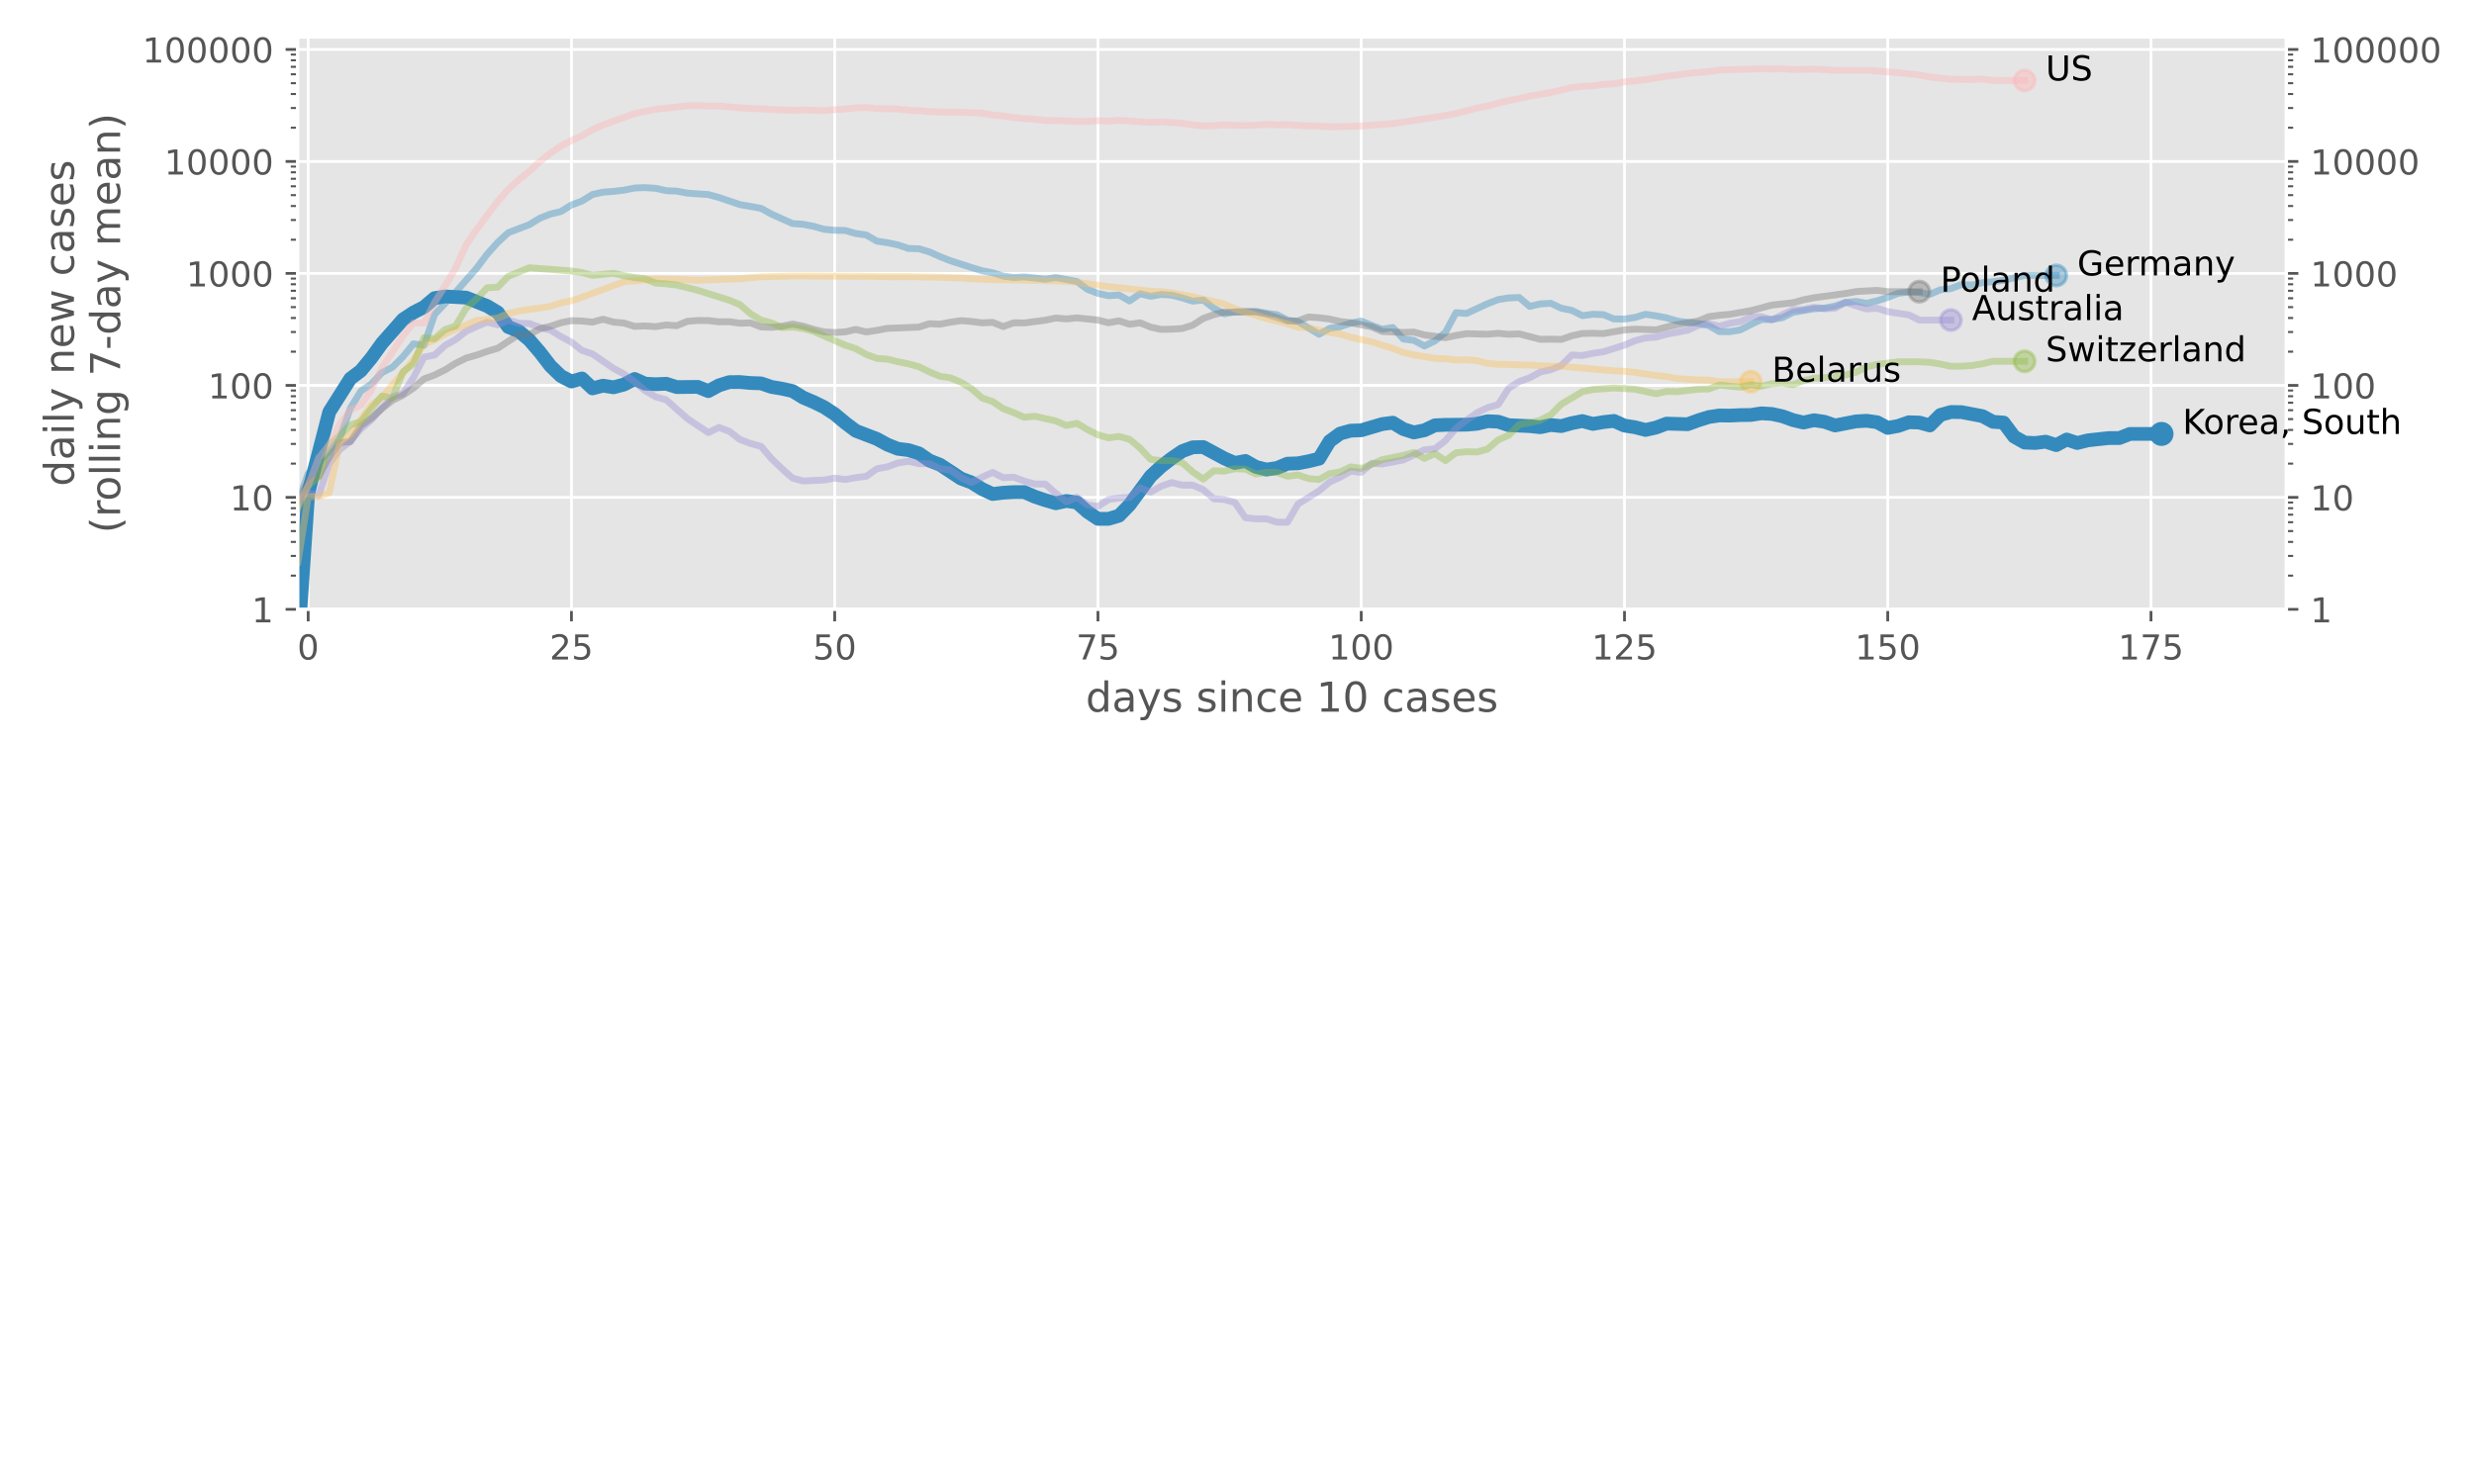 <?xml version="1.0" encoding="utf-8" standalone="no"?>
<!DOCTYPE svg PUBLIC "-//W3C//DTD SVG 1.1//EN"
  "http://www.w3.org/Graphics/SVG/1.1/DTD/svg11.dtd">
<!-- Created with matplotlib (https://matplotlib.org/) -->
<svg height="432pt" version="1.1" viewBox="0 0 720 432" width="720pt" xmlns="http://www.w3.org/2000/svg" xmlns:xlink="http://www.w3.org/1999/xlink">
 <defs>
  <style type="text/css">
*{stroke-linecap:butt;stroke-linejoin:round;}
  </style>
 </defs>
 <g id="figure_1">
  <g id="patch_1">
   <path d="M 0 432 
L 720 432 
L 720 0 
L 0 0 
z
" style="fill:#ffffff;"/>
  </g>
  <g id="axes_1">
   <g id="patch_2">
    <path d="M 86.625 177.379 
L 665.375 177.379 
L 665.375 10.758 
L 86.625 10.758 
z
" style="fill:#e5e5e5;"/>
   </g>
   <g id="matplotlib.axis_1">
    <g id="xtick_1">
     <g id="line2d_1">
      <path clip-path="url(#p484a174451)" d="M 89.69 177.379 
L 89.69 10.758 
" style="fill:none;stroke:#ffffff;stroke-linecap:square;stroke-width:0.8;"/>
     </g>
     <g id="line2d_2">
      <defs>
       <path d="M 0 0 
L 0 3.5 
" id="mac2ecc3e73" style="stroke:#555555;stroke-width:0.8;"/>
      </defs>
      <g>
       <use style="fill:#555555;stroke:#555555;stroke-width:0.8;" x="89.69" xlink:href="#mac2ecc3e73" y="177.379"/>
      </g>
     </g>
     <g id="text_1">
      <!-- 0 -->
      <defs>
       <path d="M 31.781 66.406 
Q 24.172 66.406 20.328 58.906 
Q 16.5 51.422 16.5 36.375 
Q 16.5 21.391 20.328 13.891 
Q 24.172 6.391 31.781 6.391 
Q 39.453 6.391 43.281 13.891 
Q 47.125 21.391 47.125 36.375 
Q 47.125 51.422 43.281 58.906 
Q 39.453 66.406 31.781 66.406 
z
M 31.781 74.219 
Q 44.047 74.219 50.516 64.516 
Q 56.984 54.828 56.984 36.375 
Q 56.984 17.969 50.516 8.266 
Q 44.047 -1.422 31.781 -1.422 
Q 19.531 -1.422 13.062 8.266 
Q 6.594 17.969 6.594 36.375 
Q 6.594 54.828 13.062 64.516 
Q 19.531 74.219 31.781 74.219 
z
" id="DejaVuSans-48"/>
      </defs>
      <g style="fill:#555555;" transform="translate(86.508 191.977)scale(0.1 -0.1)">
       <use xlink:href="#DejaVuSans-48"/>
      </g>
     </g>
    </g>
    <g id="xtick_2">
     <g id="line2d_3">
      <path clip-path="url(#p484a174451)" d="M 166.305 177.379 
L 166.305 10.758 
" style="fill:none;stroke:#ffffff;stroke-linecap:square;stroke-width:0.8;"/>
     </g>
     <g id="line2d_4">
      <g>
       <use style="fill:#555555;stroke:#555555;stroke-width:0.8;" x="166.305" xlink:href="#mac2ecc3e73" y="177.379"/>
      </g>
     </g>
     <g id="text_2">
      <!-- 25 -->
      <defs>
       <path d="M 19.188 8.297 
L 53.609 8.297 
L 53.609 0 
L 7.328 0 
L 7.328 8.297 
Q 12.938 14.109 22.625 23.891 
Q 32.328 33.688 34.812 36.531 
Q 39.547 41.844 41.422 45.531 
Q 43.312 49.219 43.312 52.781 
Q 43.312 58.594 39.234 62.25 
Q 35.156 65.922 28.609 65.922 
Q 23.969 65.922 18.812 64.312 
Q 13.672 62.703 7.812 59.422 
L 7.812 69.391 
Q 13.766 71.781 18.938 73 
Q 24.125 74.219 28.422 74.219 
Q 39.75 74.219 46.484 68.547 
Q 53.219 62.891 53.219 53.422 
Q 53.219 48.922 51.531 44.891 
Q 49.859 40.875 45.406 35.406 
Q 44.188 33.984 37.641 27.219 
Q 31.109 20.453 19.188 8.297 
z
" id="DejaVuSans-50"/>
       <path d="M 10.797 72.906 
L 49.516 72.906 
L 49.516 64.594 
L 19.828 64.594 
L 19.828 46.734 
Q 21.969 47.469 24.109 47.828 
Q 26.266 48.188 28.422 48.188 
Q 40.625 48.188 47.75 41.5 
Q 54.891 34.812 54.891 23.391 
Q 54.891 11.625 47.562 5.094 
Q 40.234 -1.422 26.906 -1.422 
Q 22.312 -1.422 17.547 -0.641 
Q 12.797 0.141 7.719 1.703 
L 7.719 11.625 
Q 12.109 9.234 16.797 8.062 
Q 21.484 6.891 26.703 6.891 
Q 35.156 6.891 40.078 11.328 
Q 45.016 15.766 45.016 23.391 
Q 45.016 31 40.078 35.438 
Q 35.156 39.891 26.703 39.891 
Q 22.75 39.891 18.812 39.016 
Q 14.891 38.141 10.797 36.281 
z
" id="DejaVuSans-53"/>
      </defs>
      <g style="fill:#555555;" transform="translate(159.942 191.977)scale(0.1 -0.1)">
       <use xlink:href="#DejaVuSans-50"/>
       <use x="63.623" xlink:href="#DejaVuSans-53"/>
      </g>
     </g>
    </g>
    <g id="xtick_3">
     <g id="line2d_5">
      <path clip-path="url(#p484a174451)" d="M 242.92 177.379 
L 242.92 10.758 
" style="fill:none;stroke:#ffffff;stroke-linecap:square;stroke-width:0.8;"/>
     </g>
     <g id="line2d_6">
      <g>
       <use style="fill:#555555;stroke:#555555;stroke-width:0.8;" x="242.92" xlink:href="#mac2ecc3e73" y="177.379"/>
      </g>
     </g>
     <g id="text_3">
      <!-- 50 -->
      <g style="fill:#555555;" transform="translate(236.557 191.977)scale(0.1 -0.1)">
       <use xlink:href="#DejaVuSans-53"/>
       <use x="63.623" xlink:href="#DejaVuSans-48"/>
      </g>
     </g>
    </g>
    <g id="xtick_4">
     <g id="line2d_7">
      <path clip-path="url(#p484a174451)" d="M 319.535 177.379 
L 319.535 10.758 
" style="fill:none;stroke:#ffffff;stroke-linecap:square;stroke-width:0.8;"/>
     </g>
     <g id="line2d_8">
      <g>
       <use style="fill:#555555;stroke:#555555;stroke-width:0.8;" x="319.535" xlink:href="#mac2ecc3e73" y="177.379"/>
      </g>
     </g>
     <g id="text_4">
      <!-- 75 -->
      <defs>
       <path d="M 8.203 72.906 
L 55.078 72.906 
L 55.078 68.703 
L 28.609 0 
L 18.312 0 
L 43.219 64.594 
L 8.203 64.594 
z
" id="DejaVuSans-55"/>
      </defs>
      <g style="fill:#555555;" transform="translate(313.172 191.977)scale(0.1 -0.1)">
       <use xlink:href="#DejaVuSans-55"/>
       <use x="63.623" xlink:href="#DejaVuSans-53"/>
      </g>
     </g>
    </g>
    <g id="xtick_5">
     <g id="line2d_9">
      <path clip-path="url(#p484a174451)" d="M 396.15 177.379 
L 396.15 10.758 
" style="fill:none;stroke:#ffffff;stroke-linecap:square;stroke-width:0.8;"/>
     </g>
     <g id="line2d_10">
      <g>
       <use style="fill:#555555;stroke:#555555;stroke-width:0.8;" x="396.15" xlink:href="#mac2ecc3e73" y="177.379"/>
      </g>
     </g>
     <g id="text_5">
      <!-- 100 -->
      <defs>
       <path d="M 12.406 8.297 
L 28.516 8.297 
L 28.516 63.922 
L 10.984 60.406 
L 10.984 69.391 
L 28.422 72.906 
L 38.281 72.906 
L 38.281 8.297 
L 54.391 8.297 
L 54.391 0 
L 12.406 0 
z
" id="DejaVuSans-49"/>
      </defs>
      <g style="fill:#555555;" transform="translate(386.606 191.977)scale(0.1 -0.1)">
       <use xlink:href="#DejaVuSans-49"/>
       <use x="63.623" xlink:href="#DejaVuSans-48"/>
       <use x="127.246" xlink:href="#DejaVuSans-48"/>
      </g>
     </g>
    </g>
    <g id="xtick_6">
     <g id="line2d_11">
      <path clip-path="url(#p484a174451)" d="M 472.765 177.379 
L 472.765 10.758 
" style="fill:none;stroke:#ffffff;stroke-linecap:square;stroke-width:0.8;"/>
     </g>
     <g id="line2d_12">
      <g>
       <use style="fill:#555555;stroke:#555555;stroke-width:0.8;" x="472.765" xlink:href="#mac2ecc3e73" y="177.379"/>
      </g>
     </g>
     <g id="text_6">
      <!-- 125 -->
      <g style="fill:#555555;" transform="translate(463.221 191.977)scale(0.1 -0.1)">
       <use xlink:href="#DejaVuSans-49"/>
       <use x="63.623" xlink:href="#DejaVuSans-50"/>
       <use x="127.246" xlink:href="#DejaVuSans-53"/>
      </g>
     </g>
    </g>
    <g id="xtick_7">
     <g id="line2d_13">
      <path clip-path="url(#p484a174451)" d="M 549.38 177.379 
L 549.38 10.758 
" style="fill:none;stroke:#ffffff;stroke-linecap:square;stroke-width:0.8;"/>
     </g>
     <g id="line2d_14">
      <g>
       <use style="fill:#555555;stroke:#555555;stroke-width:0.8;" x="549.38" xlink:href="#mac2ecc3e73" y="177.379"/>
      </g>
     </g>
     <g id="text_7">
      <!-- 150 -->
      <g style="fill:#555555;" transform="translate(539.836 191.977)scale(0.1 -0.1)">
       <use xlink:href="#DejaVuSans-49"/>
       <use x="63.623" xlink:href="#DejaVuSans-53"/>
       <use x="127.246" xlink:href="#DejaVuSans-48"/>
      </g>
     </g>
    </g>
    <g id="xtick_8">
     <g id="line2d_15">
      <path clip-path="url(#p484a174451)" d="M 625.995 177.379 
L 625.995 10.758 
" style="fill:none;stroke:#ffffff;stroke-linecap:square;stroke-width:0.8;"/>
     </g>
     <g id="line2d_16">
      <g>
       <use style="fill:#555555;stroke:#555555;stroke-width:0.8;" x="625.995" xlink:href="#mac2ecc3e73" y="177.379"/>
      </g>
     </g>
     <g id="text_8">
      <!-- 175 -->
      <g style="fill:#555555;" transform="translate(616.451 191.977)scale(0.1 -0.1)">
       <use xlink:href="#DejaVuSans-49"/>
       <use x="63.623" xlink:href="#DejaVuSans-55"/>
       <use x="127.246" xlink:href="#DejaVuSans-53"/>
      </g>
     </g>
    </g>
    <g id="text_9">
     <!-- days since 10 cases -->
     <defs>
      <path d="M 45.406 46.391 
L 45.406 75.984 
L 54.391 75.984 
L 54.391 0 
L 45.406 0 
L 45.406 8.203 
Q 42.578 3.328 38.25 0.953 
Q 33.938 -1.422 27.875 -1.422 
Q 17.969 -1.422 11.734 6.484 
Q 5.516 14.406 5.516 27.297 
Q 5.516 40.188 11.734 48.094 
Q 17.969 56 27.875 56 
Q 33.938 56 38.25 53.625 
Q 42.578 51.266 45.406 46.391 
z
M 14.797 27.297 
Q 14.797 17.391 18.875 11.75 
Q 22.953 6.109 30.078 6.109 
Q 37.203 6.109 41.297 11.75 
Q 45.406 17.391 45.406 27.297 
Q 45.406 37.203 41.297 42.844 
Q 37.203 48.484 30.078 48.484 
Q 22.953 48.484 18.875 42.844 
Q 14.797 37.203 14.797 27.297 
z
" id="DejaVuSans-100"/>
      <path d="M 34.281 27.484 
Q 23.391 27.484 19.188 25 
Q 14.984 22.516 14.984 16.5 
Q 14.984 11.719 18.141 8.906 
Q 21.297 6.109 26.703 6.109 
Q 34.188 6.109 38.703 11.406 
Q 43.219 16.703 43.219 25.484 
L 43.219 27.484 
z
M 52.203 31.203 
L 52.203 0 
L 43.219 0 
L 43.219 8.297 
Q 40.141 3.328 35.547 0.953 
Q 30.953 -1.422 24.312 -1.422 
Q 15.922 -1.422 10.953 3.297 
Q 6 8.016 6 15.922 
Q 6 25.141 12.172 29.828 
Q 18.359 34.516 30.609 34.516 
L 43.219 34.516 
L 43.219 35.406 
Q 43.219 41.609 39.141 45 
Q 35.062 48.391 27.688 48.391 
Q 23 48.391 18.547 47.266 
Q 14.109 46.141 10.016 43.891 
L 10.016 52.203 
Q 14.938 54.109 19.578 55.047 
Q 24.219 56 28.609 56 
Q 40.484 56 46.344 49.844 
Q 52.203 43.703 52.203 31.203 
z
" id="DejaVuSans-97"/>
      <path d="M 32.172 -5.078 
Q 28.375 -14.844 24.75 -17.812 
Q 21.141 -20.797 15.094 -20.797 
L 7.906 -20.797 
L 7.906 -13.281 
L 13.188 -13.281 
Q 16.891 -13.281 18.938 -11.516 
Q 21 -9.766 23.484 -3.219 
L 25.094 0.875 
L 2.984 54.688 
L 12.5 54.688 
L 29.594 11.922 
L 46.688 54.688 
L 56.203 54.688 
z
" id="DejaVuSans-121"/>
      <path d="M 44.281 53.078 
L 44.281 44.578 
Q 40.484 46.531 36.375 47.5 
Q 32.281 48.484 27.875 48.484 
Q 21.188 48.484 17.844 46.438 
Q 14.5 44.391 14.5 40.281 
Q 14.5 37.156 16.891 35.375 
Q 19.281 33.594 26.516 31.984 
L 29.594 31.297 
Q 39.156 29.25 43.188 25.516 
Q 47.219 21.781 47.219 15.094 
Q 47.219 7.469 41.188 3.016 
Q 35.156 -1.422 24.609 -1.422 
Q 20.219 -1.422 15.453 -0.562 
Q 10.688 0.297 5.422 2 
L 5.422 11.281 
Q 10.406 8.688 15.234 7.391 
Q 20.062 6.109 24.812 6.109 
Q 31.156 6.109 34.562 8.281 
Q 37.984 10.453 37.984 14.406 
Q 37.984 18.062 35.516 20.016 
Q 33.062 21.969 24.703 23.781 
L 21.578 24.516 
Q 13.234 26.266 9.516 29.906 
Q 5.812 33.547 5.812 39.891 
Q 5.812 47.609 11.281 51.797 
Q 16.75 56 26.812 56 
Q 31.781 56 36.172 55.266 
Q 40.578 54.547 44.281 53.078 
z
" id="DejaVuSans-115"/>
      <path id="DejaVuSans-32"/>
      <path d="M 9.422 54.688 
L 18.406 54.688 
L 18.406 0 
L 9.422 0 
z
M 9.422 75.984 
L 18.406 75.984 
L 18.406 64.594 
L 9.422 64.594 
z
" id="DejaVuSans-105"/>
      <path d="M 54.891 33.016 
L 54.891 0 
L 45.906 0 
L 45.906 32.719 
Q 45.906 40.484 42.875 44.328 
Q 39.844 48.188 33.797 48.188 
Q 26.516 48.188 22.312 43.547 
Q 18.109 38.922 18.109 30.906 
L 18.109 0 
L 9.078 0 
L 9.078 54.688 
L 18.109 54.688 
L 18.109 46.188 
Q 21.344 51.125 25.703 53.562 
Q 30.078 56 35.797 56 
Q 45.219 56 50.047 50.172 
Q 54.891 44.344 54.891 33.016 
z
" id="DejaVuSans-110"/>
      <path d="M 48.781 52.594 
L 48.781 44.188 
Q 44.969 46.297 41.141 47.344 
Q 37.312 48.391 33.406 48.391 
Q 24.656 48.391 19.812 42.844 
Q 14.984 37.312 14.984 27.297 
Q 14.984 17.281 19.812 11.734 
Q 24.656 6.203 33.406 6.203 
Q 37.312 6.203 41.141 7.25 
Q 44.969 8.297 48.781 10.406 
L 48.781 2.094 
Q 45.016 0.344 40.984 -0.531 
Q 36.969 -1.422 32.422 -1.422 
Q 20.062 -1.422 12.781 6.344 
Q 5.516 14.109 5.516 27.297 
Q 5.516 40.672 12.859 48.328 
Q 20.219 56 33.016 56 
Q 37.156 56 41.109 55.141 
Q 45.062 54.297 48.781 52.594 
z
" id="DejaVuSans-99"/>
      <path d="M 56.203 29.594 
L 56.203 25.203 
L 14.891 25.203 
Q 15.484 15.922 20.484 11.062 
Q 25.484 6.203 34.422 6.203 
Q 39.594 6.203 44.453 7.469 
Q 49.312 8.734 54.109 11.281 
L 54.109 2.781 
Q 49.266 0.734 44.188 -0.344 
Q 39.109 -1.422 33.891 -1.422 
Q 20.797 -1.422 13.156 6.188 
Q 5.516 13.812 5.516 26.812 
Q 5.516 40.234 12.766 48.109 
Q 20.016 56 32.328 56 
Q 43.359 56 49.781 48.891 
Q 56.203 41.797 56.203 29.594 
z
M 47.219 32.234 
Q 47.125 39.594 43.094 43.984 
Q 39.062 48.391 32.422 48.391 
Q 24.906 48.391 20.391 44.141 
Q 15.875 39.891 15.188 32.172 
z
" id="DejaVuSans-101"/>
     </defs>
     <g style="fill:#555555;" transform="translate(315.977 207.175)scale(0.12 -0.12)">
      <use xlink:href="#DejaVuSans-100"/>
      <use x="63.477" xlink:href="#DejaVuSans-97"/>
      <use x="124.756" xlink:href="#DejaVuSans-121"/>
      <use x="183.936" xlink:href="#DejaVuSans-115"/>
      <use x="236.035" xlink:href="#DejaVuSans-32"/>
      <use x="267.822" xlink:href="#DejaVuSans-115"/>
      <use x="319.922" xlink:href="#DejaVuSans-105"/>
      <use x="347.705" xlink:href="#DejaVuSans-110"/>
      <use x="411.084" xlink:href="#DejaVuSans-99"/>
      <use x="466.064" xlink:href="#DejaVuSans-101"/>
      <use x="527.588" xlink:href="#DejaVuSans-32"/>
      <use x="559.375" xlink:href="#DejaVuSans-49"/>
      <use x="622.998" xlink:href="#DejaVuSans-48"/>
      <use x="686.621" xlink:href="#DejaVuSans-32"/>
      <use x="718.408" xlink:href="#DejaVuSans-99"/>
      <use x="773.389" xlink:href="#DejaVuSans-97"/>
      <use x="834.668" xlink:href="#DejaVuSans-115"/>
      <use x="886.768" xlink:href="#DejaVuSans-101"/>
      <use x="948.291" xlink:href="#DejaVuSans-115"/>
     </g>
    </g>
   </g>
   <g id="matplotlib.axis_2">
    <g id="ytick_1">
     <g id="line2d_17">
      <path clip-path="url(#p484a174451)" d="M 86.625 177.379 
L 665.375 177.379 
" style="fill:none;stroke:#ffffff;stroke-linecap:square;stroke-width:0.8;"/>
     </g>
     <g id="line2d_18">
      <defs>
       <path d="M 0 0 
L -3.5 0 
" id="md8b7a22be0" style="stroke:#555555;stroke-width:0.8;"/>
      </defs>
      <g>
       <use style="fill:#555555;stroke:#555555;stroke-width:0.8;" x="86.625" xlink:href="#md8b7a22be0" y="177.379"/>
      </g>
     </g>
     <g id="line2d_19">
      <defs>
       <path d="M 0 0 
L 3.5 0 
" id="m704bd1958c" style="stroke:#555555;stroke-width:0.8;"/>
      </defs>
      <g>
       <use style="fill:#555555;stroke:#555555;stroke-width:0.8;" x="665.375" xlink:href="#m704bd1958c" y="177.379"/>
      </g>
     </g>
     <g id="text_10">
      <!-- 1 -->
      <g style="fill:#555555;" transform="translate(73.263 181.178)scale(0.1 -0.1)">
       <use xlink:href="#DejaVuSans-49"/>
      </g>
     </g>
     <g id="text_11">
      <!-- 1 -->
      <g style="fill:#555555;" transform="translate(672.375 181.178)scale(0.1 -0.1)">
       <use xlink:href="#DejaVuSans-49"/>
      </g>
     </g>
    </g>
    <g id="ytick_2">
     <g id="line2d_20">
      <path clip-path="url(#p484a174451)" d="M 86.625 144.784 
L 665.375 144.784 
" style="fill:none;stroke:#ffffff;stroke-linecap:square;stroke-width:0.8;"/>
     </g>
     <g id="line2d_21">
      <g>
       <use style="fill:#555555;stroke:#555555;stroke-width:0.8;" x="86.625" xlink:href="#md8b7a22be0" y="144.784"/>
      </g>
     </g>
     <g id="line2d_22">
      <g>
       <use style="fill:#555555;stroke:#555555;stroke-width:0.8;" x="665.375" xlink:href="#m704bd1958c" y="144.784"/>
      </g>
     </g>
     <g id="text_12">
      <!-- 10 -->
      <g style="fill:#555555;" transform="translate(66.9 148.583)scale(0.1 -0.1)">
       <use xlink:href="#DejaVuSans-49"/>
       <use x="63.623" xlink:href="#DejaVuSans-48"/>
      </g>
     </g>
     <g id="text_13">
      <!-- 10 -->
      <g style="fill:#555555;" transform="translate(672.375 148.583)scale(0.1 -0.1)">
       <use xlink:href="#DejaVuSans-49"/>
       <use x="63.623" xlink:href="#DejaVuSans-48"/>
      </g>
     </g>
    </g>
    <g id="ytick_3">
     <g id="line2d_23">
      <path clip-path="url(#p484a174451)" d="M 86.625 112.188 
L 665.375 112.188 
" style="fill:none;stroke:#ffffff;stroke-linecap:square;stroke-width:0.8;"/>
     </g>
     <g id="line2d_24">
      <g>
       <use style="fill:#555555;stroke:#555555;stroke-width:0.8;" x="86.625" xlink:href="#md8b7a22be0" y="112.188"/>
      </g>
     </g>
     <g id="line2d_25">
      <g>
       <use style="fill:#555555;stroke:#555555;stroke-width:0.8;" x="665.375" xlink:href="#m704bd1958c" y="112.188"/>
      </g>
     </g>
     <g id="text_14">
      <!-- 100 -->
      <g style="fill:#555555;" transform="translate(60.538 115.987)scale(0.1 -0.1)">
       <use xlink:href="#DejaVuSans-49"/>
       <use x="63.623" xlink:href="#DejaVuSans-48"/>
       <use x="127.246" xlink:href="#DejaVuSans-48"/>
      </g>
     </g>
     <g id="text_15">
      <!-- 100 -->
      <g style="fill:#555555;" transform="translate(672.375 115.987)scale(0.1 -0.1)">
       <use xlink:href="#DejaVuSans-49"/>
       <use x="63.623" xlink:href="#DejaVuSans-48"/>
       <use x="127.246" xlink:href="#DejaVuSans-48"/>
      </g>
     </g>
    </g>
    <g id="ytick_4">
     <g id="line2d_26">
      <path clip-path="url(#p484a174451)" d="M 86.625 79.593 
L 665.375 79.593 
" style="fill:none;stroke:#ffffff;stroke-linecap:square;stroke-width:0.8;"/>
     </g>
     <g id="line2d_27">
      <g>
       <use style="fill:#555555;stroke:#555555;stroke-width:0.8;" x="86.625" xlink:href="#md8b7a22be0" y="79.593"/>
      </g>
     </g>
     <g id="line2d_28">
      <g>
       <use style="fill:#555555;stroke:#555555;stroke-width:0.8;" x="665.375" xlink:href="#m704bd1958c" y="79.593"/>
      </g>
     </g>
     <g id="text_16">
      <!-- 1000 -->
      <g style="fill:#555555;" transform="translate(54.175 83.392)scale(0.1 -0.1)">
       <use xlink:href="#DejaVuSans-49"/>
       <use x="63.623" xlink:href="#DejaVuSans-48"/>
       <use x="127.246" xlink:href="#DejaVuSans-48"/>
       <use x="190.869" xlink:href="#DejaVuSans-48"/>
      </g>
     </g>
     <g id="text_17">
      <!-- 1000 -->
      <g style="fill:#555555;" transform="translate(672.375 83.392)scale(0.1 -0.1)">
       <use xlink:href="#DejaVuSans-49"/>
       <use x="63.623" xlink:href="#DejaVuSans-48"/>
       <use x="127.246" xlink:href="#DejaVuSans-48"/>
       <use x="190.869" xlink:href="#DejaVuSans-48"/>
      </g>
     </g>
    </g>
    <g id="ytick_5">
     <g id="line2d_29">
      <path clip-path="url(#p484a174451)" d="M 86.625 46.997 
L 665.375 46.997 
" style="fill:none;stroke:#ffffff;stroke-linecap:square;stroke-width:0.8;"/>
     </g>
     <g id="line2d_30">
      <g>
       <use style="fill:#555555;stroke:#555555;stroke-width:0.8;" x="86.625" xlink:href="#md8b7a22be0" y="46.997"/>
      </g>
     </g>
     <g id="line2d_31">
      <g>
       <use style="fill:#555555;stroke:#555555;stroke-width:0.8;" x="665.375" xlink:href="#m704bd1958c" y="46.997"/>
      </g>
     </g>
     <g id="text_18">
      <!-- 10000 -->
      <g style="fill:#555555;" transform="translate(47.812 50.796)scale(0.1 -0.1)">
       <use xlink:href="#DejaVuSans-49"/>
       <use x="63.623" xlink:href="#DejaVuSans-48"/>
       <use x="127.246" xlink:href="#DejaVuSans-48"/>
       <use x="190.869" xlink:href="#DejaVuSans-48"/>
       <use x="254.492" xlink:href="#DejaVuSans-48"/>
      </g>
     </g>
     <g id="text_19">
      <!-- 10000 -->
      <g style="fill:#555555;" transform="translate(672.375 50.796)scale(0.1 -0.1)">
       <use xlink:href="#DejaVuSans-49"/>
       <use x="63.623" xlink:href="#DejaVuSans-48"/>
       <use x="127.246" xlink:href="#DejaVuSans-48"/>
       <use x="190.869" xlink:href="#DejaVuSans-48"/>
       <use x="254.492" xlink:href="#DejaVuSans-48"/>
      </g>
     </g>
    </g>
    <g id="ytick_6">
     <g id="line2d_32">
      <path clip-path="url(#p484a174451)" d="M 86.625 14.402 
L 665.375 14.402 
" style="fill:none;stroke:#ffffff;stroke-linecap:square;stroke-width:0.8;"/>
     </g>
     <g id="line2d_33">
      <g>
       <use style="fill:#555555;stroke:#555555;stroke-width:0.8;" x="86.625" xlink:href="#md8b7a22be0" y="14.402"/>
      </g>
     </g>
     <g id="line2d_34">
      <g>
       <use style="fill:#555555;stroke:#555555;stroke-width:0.8;" x="665.375" xlink:href="#m704bd1958c" y="14.402"/>
      </g>
     </g>
     <g id="text_20">
      <!-- 100000 -->
      <g style="fill:#555555;" transform="translate(41.45 18.201)scale(0.1 -0.1)">
       <use xlink:href="#DejaVuSans-49"/>
       <use x="63.623" xlink:href="#DejaVuSans-48"/>
       <use x="127.246" xlink:href="#DejaVuSans-48"/>
       <use x="190.869" xlink:href="#DejaVuSans-48"/>
       <use x="254.492" xlink:href="#DejaVuSans-48"/>
       <use x="318.115" xlink:href="#DejaVuSans-48"/>
      </g>
     </g>
     <g id="text_21">
      <!-- 100000 -->
      <g style="fill:#555555;" transform="translate(672.375 18.201)scale(0.1 -0.1)">
       <use xlink:href="#DejaVuSans-49"/>
       <use x="63.623" xlink:href="#DejaVuSans-48"/>
       <use x="127.246" xlink:href="#DejaVuSans-48"/>
       <use x="190.869" xlink:href="#DejaVuSans-48"/>
       <use x="254.492" xlink:href="#DejaVuSans-48"/>
       <use x="318.115" xlink:href="#DejaVuSans-48"/>
      </g>
     </g>
    </g>
    <g id="ytick_7">
     <g id="line2d_35">
      <defs>
       <path d="M 0 0 
L -2 0 
" id="m24a9ecd604" style="stroke:#555555;stroke-width:0.6;"/>
      </defs>
      <g>
       <use style="fill:#555555;stroke:#555555;stroke-width:0.6;" x="86.625" xlink:href="#m24a9ecd604" y="167.567"/>
      </g>
     </g>
     <g id="line2d_36">
      <defs>
       <path d="M 0 0 
L 2 0 
" id="m33f11542a0" style="stroke:#555555;stroke-width:0.6;"/>
      </defs>
      <g>
       <use style="fill:#555555;stroke:#555555;stroke-width:0.6;" x="665.375" xlink:href="#m33f11542a0" y="167.567"/>
      </g>
     </g>
    </g>
    <g id="ytick_8">
     <g id="line2d_37">
      <g>
       <use style="fill:#555555;stroke:#555555;stroke-width:0.6;" x="86.625" xlink:href="#m24a9ecd604" y="161.827"/>
      </g>
     </g>
     <g id="line2d_38">
      <g>
       <use style="fill:#555555;stroke:#555555;stroke-width:0.6;" x="665.375" xlink:href="#m33f11542a0" y="161.827"/>
      </g>
     </g>
    </g>
    <g id="ytick_9">
     <g id="line2d_39">
      <g>
       <use style="fill:#555555;stroke:#555555;stroke-width:0.6;" x="86.625" xlink:href="#m24a9ecd604" y="157.755"/>
      </g>
     </g>
     <g id="line2d_40">
      <g>
       <use style="fill:#555555;stroke:#555555;stroke-width:0.6;" x="665.375" xlink:href="#m33f11542a0" y="157.755"/>
      </g>
     </g>
    </g>
    <g id="ytick_10">
     <g id="line2d_41">
      <g>
       <use style="fill:#555555;stroke:#555555;stroke-width:0.6;" x="86.625" xlink:href="#m24a9ecd604" y="154.596"/>
      </g>
     </g>
     <g id="line2d_42">
      <g>
       <use style="fill:#555555;stroke:#555555;stroke-width:0.6;" x="665.375" xlink:href="#m33f11542a0" y="154.596"/>
      </g>
     </g>
    </g>
    <g id="ytick_11">
     <g id="line2d_43">
      <g>
       <use style="fill:#555555;stroke:#555555;stroke-width:0.6;" x="86.625" xlink:href="#m24a9ecd604" y="152.015"/>
      </g>
     </g>
     <g id="line2d_44">
      <g>
       <use style="fill:#555555;stroke:#555555;stroke-width:0.6;" x="665.375" xlink:href="#m33f11542a0" y="152.015"/>
      </g>
     </g>
    </g>
    <g id="ytick_12">
     <g id="line2d_45">
      <g>
       <use style="fill:#555555;stroke:#555555;stroke-width:0.6;" x="86.625" xlink:href="#m24a9ecd604" y="149.833"/>
      </g>
     </g>
     <g id="line2d_46">
      <g>
       <use style="fill:#555555;stroke:#555555;stroke-width:0.6;" x="665.375" xlink:href="#m33f11542a0" y="149.833"/>
      </g>
     </g>
    </g>
    <g id="ytick_13">
     <g id="line2d_47">
      <g>
       <use style="fill:#555555;stroke:#555555;stroke-width:0.6;" x="86.625" xlink:href="#m24a9ecd604" y="147.942"/>
      </g>
     </g>
     <g id="line2d_48">
      <g>
       <use style="fill:#555555;stroke:#555555;stroke-width:0.6;" x="665.375" xlink:href="#m33f11542a0" y="147.942"/>
      </g>
     </g>
    </g>
    <g id="ytick_14">
     <g id="line2d_49">
      <g>
       <use style="fill:#555555;stroke:#555555;stroke-width:0.6;" x="86.625" xlink:href="#m24a9ecd604" y="146.275"/>
      </g>
     </g>
     <g id="line2d_50">
      <g>
       <use style="fill:#555555;stroke:#555555;stroke-width:0.6;" x="665.375" xlink:href="#m33f11542a0" y="146.275"/>
      </g>
     </g>
    </g>
    <g id="ytick_15">
     <g id="line2d_51">
      <g>
       <use style="fill:#555555;stroke:#555555;stroke-width:0.6;" x="86.625" xlink:href="#m24a9ecd604" y="134.971"/>
      </g>
     </g>
     <g id="line2d_52">
      <g>
       <use style="fill:#555555;stroke:#555555;stroke-width:0.6;" x="665.375" xlink:href="#m33f11542a0" y="134.971"/>
      </g>
     </g>
    </g>
    <g id="ytick_16">
     <g id="line2d_53">
      <g>
       <use style="fill:#555555;stroke:#555555;stroke-width:0.6;" x="86.625" xlink:href="#m24a9ecd604" y="129.232"/>
      </g>
     </g>
     <g id="line2d_54">
      <g>
       <use style="fill:#555555;stroke:#555555;stroke-width:0.6;" x="665.375" xlink:href="#m33f11542a0" y="129.232"/>
      </g>
     </g>
    </g>
    <g id="ytick_17">
     <g id="line2d_55">
      <g>
       <use style="fill:#555555;stroke:#555555;stroke-width:0.6;" x="86.625" xlink:href="#m24a9ecd604" y="125.159"/>
      </g>
     </g>
     <g id="line2d_56">
      <g>
       <use style="fill:#555555;stroke:#555555;stroke-width:0.6;" x="665.375" xlink:href="#m33f11542a0" y="125.159"/>
      </g>
     </g>
    </g>
    <g id="ytick_18">
     <g id="line2d_57">
      <g>
       <use style="fill:#555555;stroke:#555555;stroke-width:0.6;" x="86.625" xlink:href="#m24a9ecd604" y="122"/>
      </g>
     </g>
     <g id="line2d_58">
      <g>
       <use style="fill:#555555;stroke:#555555;stroke-width:0.6;" x="665.375" xlink:href="#m33f11542a0" y="122"/>
      </g>
     </g>
    </g>
    <g id="ytick_19">
     <g id="line2d_59">
      <g>
       <use style="fill:#555555;stroke:#555555;stroke-width:0.6;" x="86.625" xlink:href="#m24a9ecd604" y="119.419"/>
      </g>
     </g>
     <g id="line2d_60">
      <g>
       <use style="fill:#555555;stroke:#555555;stroke-width:0.6;" x="665.375" xlink:href="#m33f11542a0" y="119.419"/>
      </g>
     </g>
    </g>
    <g id="ytick_20">
     <g id="line2d_61">
      <g>
       <use style="fill:#555555;stroke:#555555;stroke-width:0.6;" x="86.625" xlink:href="#m24a9ecd604" y="117.237"/>
      </g>
     </g>
     <g id="line2d_62">
      <g>
       <use style="fill:#555555;stroke:#555555;stroke-width:0.6;" x="665.375" xlink:href="#m33f11542a0" y="117.237"/>
      </g>
     </g>
    </g>
    <g id="ytick_21">
     <g id="line2d_63">
      <g>
       <use style="fill:#555555;stroke:#555555;stroke-width:0.6;" x="86.625" xlink:href="#m24a9ecd604" y="115.347"/>
      </g>
     </g>
     <g id="line2d_64">
      <g>
       <use style="fill:#555555;stroke:#555555;stroke-width:0.6;" x="665.375" xlink:href="#m33f11542a0" y="115.347"/>
      </g>
     </g>
    </g>
    <g id="ytick_22">
     <g id="line2d_65">
      <g>
       <use style="fill:#555555;stroke:#555555;stroke-width:0.6;" x="86.625" xlink:href="#m24a9ecd604" y="113.68"/>
      </g>
     </g>
     <g id="line2d_66">
      <g>
       <use style="fill:#555555;stroke:#555555;stroke-width:0.6;" x="665.375" xlink:href="#m33f11542a0" y="113.68"/>
      </g>
     </g>
    </g>
    <g id="ytick_23">
     <g id="line2d_67">
      <g>
       <use style="fill:#555555;stroke:#555555;stroke-width:0.6;" x="86.625" xlink:href="#m24a9ecd604" y="102.376"/>
      </g>
     </g>
     <g id="line2d_68">
      <g>
       <use style="fill:#555555;stroke:#555555;stroke-width:0.6;" x="665.375" xlink:href="#m33f11542a0" y="102.376"/>
      </g>
     </g>
    </g>
    <g id="ytick_24">
     <g id="line2d_69">
      <g>
       <use style="fill:#555555;stroke:#555555;stroke-width:0.6;" x="86.625" xlink:href="#m24a9ecd604" y="96.636"/>
      </g>
     </g>
     <g id="line2d_70">
      <g>
       <use style="fill:#555555;stroke:#555555;stroke-width:0.6;" x="665.375" xlink:href="#m33f11542a0" y="96.636"/>
      </g>
     </g>
    </g>
    <g id="ytick_25">
     <g id="line2d_71">
      <g>
       <use style="fill:#555555;stroke:#555555;stroke-width:0.6;" x="86.625" xlink:href="#m24a9ecd604" y="92.564"/>
      </g>
     </g>
     <g id="line2d_72">
      <g>
       <use style="fill:#555555;stroke:#555555;stroke-width:0.6;" x="665.375" xlink:href="#m33f11542a0" y="92.564"/>
      </g>
     </g>
    </g>
    <g id="ytick_26">
     <g id="line2d_73">
      <g>
       <use style="fill:#555555;stroke:#555555;stroke-width:0.6;" x="86.625" xlink:href="#m24a9ecd604" y="89.405"/>
      </g>
     </g>
     <g id="line2d_74">
      <g>
       <use style="fill:#555555;stroke:#555555;stroke-width:0.6;" x="665.375" xlink:href="#m33f11542a0" y="89.405"/>
      </g>
     </g>
    </g>
    <g id="ytick_27">
     <g id="line2d_75">
      <g>
       <use style="fill:#555555;stroke:#555555;stroke-width:0.6;" x="86.625" xlink:href="#m24a9ecd604" y="86.824"/>
      </g>
     </g>
     <g id="line2d_76">
      <g>
       <use style="fill:#555555;stroke:#555555;stroke-width:0.6;" x="665.375" xlink:href="#m33f11542a0" y="86.824"/>
      </g>
     </g>
    </g>
    <g id="ytick_28">
     <g id="line2d_77">
      <g>
       <use style="fill:#555555;stroke:#555555;stroke-width:0.6;" x="86.625" xlink:href="#m24a9ecd604" y="84.642"/>
      </g>
     </g>
     <g id="line2d_78">
      <g>
       <use style="fill:#555555;stroke:#555555;stroke-width:0.6;" x="665.375" xlink:href="#m33f11542a0" y="84.642"/>
      </g>
     </g>
    </g>
    <g id="ytick_29">
     <g id="line2d_79">
      <g>
       <use style="fill:#555555;stroke:#555555;stroke-width:0.6;" x="86.625" xlink:href="#m24a9ecd604" y="82.751"/>
      </g>
     </g>
     <g id="line2d_80">
      <g>
       <use style="fill:#555555;stroke:#555555;stroke-width:0.6;" x="665.375" xlink:href="#m33f11542a0" y="82.751"/>
      </g>
     </g>
    </g>
    <g id="ytick_30">
     <g id="line2d_81">
      <g>
       <use style="fill:#555555;stroke:#555555;stroke-width:0.6;" x="86.625" xlink:href="#m24a9ecd604" y="81.084"/>
      </g>
     </g>
     <g id="line2d_82">
      <g>
       <use style="fill:#555555;stroke:#555555;stroke-width:0.6;" x="665.375" xlink:href="#m33f11542a0" y="81.084"/>
      </g>
     </g>
    </g>
    <g id="ytick_31">
     <g id="line2d_83">
      <g>
       <use style="fill:#555555;stroke:#555555;stroke-width:0.6;" x="86.625" xlink:href="#m24a9ecd604" y="69.78"/>
      </g>
     </g>
     <g id="line2d_84">
      <g>
       <use style="fill:#555555;stroke:#555555;stroke-width:0.6;" x="665.375" xlink:href="#m33f11542a0" y="69.78"/>
      </g>
     </g>
    </g>
    <g id="ytick_32">
     <g id="line2d_85">
      <g>
       <use style="fill:#555555;stroke:#555555;stroke-width:0.6;" x="86.625" xlink:href="#m24a9ecd604" y="64.041"/>
      </g>
     </g>
     <g id="line2d_86">
      <g>
       <use style="fill:#555555;stroke:#555555;stroke-width:0.6;" x="665.375" xlink:href="#m33f11542a0" y="64.041"/>
      </g>
     </g>
    </g>
    <g id="ytick_33">
     <g id="line2d_87">
      <g>
       <use style="fill:#555555;stroke:#555555;stroke-width:0.6;" x="86.625" xlink:href="#m24a9ecd604" y="59.968"/>
      </g>
     </g>
     <g id="line2d_88">
      <g>
       <use style="fill:#555555;stroke:#555555;stroke-width:0.6;" x="665.375" xlink:href="#m33f11542a0" y="59.968"/>
      </g>
     </g>
    </g>
    <g id="ytick_34">
     <g id="line2d_89">
      <g>
       <use style="fill:#555555;stroke:#555555;stroke-width:0.6;" x="86.625" xlink:href="#m24a9ecd604" y="56.809"/>
      </g>
     </g>
     <g id="line2d_90">
      <g>
       <use style="fill:#555555;stroke:#555555;stroke-width:0.6;" x="665.375" xlink:href="#m33f11542a0" y="56.809"/>
      </g>
     </g>
    </g>
    <g id="ytick_35">
     <g id="line2d_91">
      <g>
       <use style="fill:#555555;stroke:#555555;stroke-width:0.6;" x="86.625" xlink:href="#m24a9ecd604" y="54.228"/>
      </g>
     </g>
     <g id="line2d_92">
      <g>
       <use style="fill:#555555;stroke:#555555;stroke-width:0.6;" x="665.375" xlink:href="#m33f11542a0" y="54.228"/>
      </g>
     </g>
    </g>
    <g id="ytick_36">
     <g id="line2d_93">
      <g>
       <use style="fill:#555555;stroke:#555555;stroke-width:0.6;" x="86.625" xlink:href="#m24a9ecd604" y="52.046"/>
      </g>
     </g>
     <g id="line2d_94">
      <g>
       <use style="fill:#555555;stroke:#555555;stroke-width:0.6;" x="665.375" xlink:href="#m33f11542a0" y="52.046"/>
      </g>
     </g>
    </g>
    <g id="ytick_37">
     <g id="line2d_95">
      <g>
       <use style="fill:#555555;stroke:#555555;stroke-width:0.6;" x="86.625" xlink:href="#m24a9ecd604" y="50.156"/>
      </g>
     </g>
     <g id="line2d_96">
      <g>
       <use style="fill:#555555;stroke:#555555;stroke-width:0.6;" x="665.375" xlink:href="#m33f11542a0" y="50.156"/>
      </g>
     </g>
    </g>
    <g id="ytick_38">
     <g id="line2d_97">
      <g>
       <use style="fill:#555555;stroke:#555555;stroke-width:0.6;" x="86.625" xlink:href="#m24a9ecd604" y="48.489"/>
      </g>
     </g>
     <g id="line2d_98">
      <g>
       <use style="fill:#555555;stroke:#555555;stroke-width:0.6;" x="665.375" xlink:href="#m33f11542a0" y="48.489"/>
      </g>
     </g>
    </g>
    <g id="ytick_39">
     <g id="line2d_99">
      <g>
       <use style="fill:#555555;stroke:#555555;stroke-width:0.6;" x="86.625" xlink:href="#m24a9ecd604" y="37.185"/>
      </g>
     </g>
     <g id="line2d_100">
      <g>
       <use style="fill:#555555;stroke:#555555;stroke-width:0.6;" x="665.375" xlink:href="#m33f11542a0" y="37.185"/>
      </g>
     </g>
    </g>
    <g id="ytick_40">
     <g id="line2d_101">
      <g>
       <use style="fill:#555555;stroke:#555555;stroke-width:0.6;" x="86.625" xlink:href="#m24a9ecd604" y="31.445"/>
      </g>
     </g>
     <g id="line2d_102">
      <g>
       <use style="fill:#555555;stroke:#555555;stroke-width:0.6;" x="665.375" xlink:href="#m33f11542a0" y="31.445"/>
      </g>
     </g>
    </g>
    <g id="ytick_41">
     <g id="line2d_103">
      <g>
       <use style="fill:#555555;stroke:#555555;stroke-width:0.6;" x="86.625" xlink:href="#m24a9ecd604" y="27.373"/>
      </g>
     </g>
     <g id="line2d_104">
      <g>
       <use style="fill:#555555;stroke:#555555;stroke-width:0.6;" x="665.375" xlink:href="#m33f11542a0" y="27.373"/>
      </g>
     </g>
    </g>
    <g id="ytick_42">
     <g id="line2d_105">
      <g>
       <use style="fill:#555555;stroke:#555555;stroke-width:0.6;" x="86.625" xlink:href="#m24a9ecd604" y="24.214"/>
      </g>
     </g>
     <g id="line2d_106">
      <g>
       <use style="fill:#555555;stroke:#555555;stroke-width:0.6;" x="665.375" xlink:href="#m33f11542a0" y="24.214"/>
      </g>
     </g>
    </g>
    <g id="ytick_43">
     <g id="line2d_107">
      <g>
       <use style="fill:#555555;stroke:#555555;stroke-width:0.6;" x="86.625" xlink:href="#m24a9ecd604" y="21.633"/>
      </g>
     </g>
     <g id="line2d_108">
      <g>
       <use style="fill:#555555;stroke:#555555;stroke-width:0.6;" x="665.375" xlink:href="#m33f11542a0" y="21.633"/>
      </g>
     </g>
    </g>
    <g id="ytick_44">
     <g id="line2d_109">
      <g>
       <use style="fill:#555555;stroke:#555555;stroke-width:0.6;" x="86.625" xlink:href="#m24a9ecd604" y="19.451"/>
      </g>
     </g>
     <g id="line2d_110">
      <g>
       <use style="fill:#555555;stroke:#555555;stroke-width:0.6;" x="665.375" xlink:href="#m33f11542a0" y="19.451"/>
      </g>
     </g>
    </g>
    <g id="ytick_45">
     <g id="line2d_111">
      <g>
       <use style="fill:#555555;stroke:#555555;stroke-width:0.6;" x="86.625" xlink:href="#m24a9ecd604" y="17.56"/>
      </g>
     </g>
     <g id="line2d_112">
      <g>
       <use style="fill:#555555;stroke:#555555;stroke-width:0.6;" x="665.375" xlink:href="#m33f11542a0" y="17.56"/>
      </g>
     </g>
    </g>
    <g id="ytick_46">
     <g id="line2d_113">
      <g>
       <use style="fill:#555555;stroke:#555555;stroke-width:0.6;" x="86.625" xlink:href="#m24a9ecd604" y="15.893"/>
      </g>
     </g>
     <g id="line2d_114">
      <g>
       <use style="fill:#555555;stroke:#555555;stroke-width:0.6;" x="665.375" xlink:href="#m33f11542a0" y="15.893"/>
      </g>
     </g>
    </g>
    <g id="text_22">
     <!-- daily new cases -->
     <defs>
      <path d="M 9.422 75.984 
L 18.406 75.984 
L 18.406 0 
L 9.422 0 
z
" id="DejaVuSans-108"/>
      <path d="M 4.203 54.688 
L 13.188 54.688 
L 24.422 12.016 
L 35.594 54.688 
L 46.188 54.688 
L 57.422 12.016 
L 68.609 54.688 
L 77.594 54.688 
L 63.281 0 
L 52.688 0 
L 40.922 44.828 
L 29.109 0 
L 18.5 0 
z
" id="DejaVuSans-119"/>
     </defs>
     <g style="fill:#555555;" transform="translate(21.517 141.573)rotate(-90)scale(0.12 -0.12)">
      <use xlink:href="#DejaVuSans-100"/>
      <use x="63.477" xlink:href="#DejaVuSans-97"/>
      <use x="124.756" xlink:href="#DejaVuSans-105"/>
      <use x="152.539" xlink:href="#DejaVuSans-108"/>
      <use x="180.322" xlink:href="#DejaVuSans-121"/>
      <use x="239.502" xlink:href="#DejaVuSans-32"/>
      <use x="271.289" xlink:href="#DejaVuSans-110"/>
      <use x="334.668" xlink:href="#DejaVuSans-101"/>
      <use x="396.191" xlink:href="#DejaVuSans-119"/>
      <use x="477.979" xlink:href="#DejaVuSans-32"/>
      <use x="509.766" xlink:href="#DejaVuSans-99"/>
      <use x="564.746" xlink:href="#DejaVuSans-97"/>
      <use x="626.025" xlink:href="#DejaVuSans-115"/>
      <use x="678.125" xlink:href="#DejaVuSans-101"/>
      <use x="739.648" xlink:href="#DejaVuSans-115"/>
     </g>
     <!-- (rolling 7-day mean) -->
     <defs>
      <path d="M 31 75.875 
Q 24.469 64.656 21.281 53.656 
Q 18.109 42.672 18.109 31.391 
Q 18.109 20.125 21.312 9.062 
Q 24.516 -2 31 -13.188 
L 23.188 -13.188 
Q 15.875 -1.703 12.234 9.375 
Q 8.594 20.453 8.594 31.391 
Q 8.594 42.281 12.203 53.312 
Q 15.828 64.359 23.188 75.875 
z
" id="DejaVuSans-40"/>
      <path d="M 41.109 46.297 
Q 39.594 47.172 37.812 47.578 
Q 36.031 48 33.891 48 
Q 26.266 48 22.188 43.047 
Q 18.109 38.094 18.109 28.812 
L 18.109 0 
L 9.078 0 
L 9.078 54.688 
L 18.109 54.688 
L 18.109 46.188 
Q 20.953 51.172 25.484 53.578 
Q 30.031 56 36.531 56 
Q 37.453 56 38.578 55.875 
Q 39.703 55.766 41.062 55.516 
z
" id="DejaVuSans-114"/>
      <path d="M 30.609 48.391 
Q 23.391 48.391 19.188 42.75 
Q 14.984 37.109 14.984 27.297 
Q 14.984 17.484 19.156 11.844 
Q 23.344 6.203 30.609 6.203 
Q 37.797 6.203 41.984 11.859 
Q 46.188 17.531 46.188 27.297 
Q 46.188 37.016 41.984 42.703 
Q 37.797 48.391 30.609 48.391 
z
M 30.609 56 
Q 42.328 56 49.016 48.375 
Q 55.719 40.766 55.719 27.297 
Q 55.719 13.875 49.016 6.219 
Q 42.328 -1.422 30.609 -1.422 
Q 18.844 -1.422 12.172 6.219 
Q 5.516 13.875 5.516 27.297 
Q 5.516 40.766 12.172 48.375 
Q 18.844 56 30.609 56 
z
" id="DejaVuSans-111"/>
      <path d="M 45.406 27.984 
Q 45.406 37.75 41.375 43.109 
Q 37.359 48.484 30.078 48.484 
Q 22.859 48.484 18.828 43.109 
Q 14.797 37.75 14.797 27.984 
Q 14.797 18.266 18.828 12.891 
Q 22.859 7.516 30.078 7.516 
Q 37.359 7.516 41.375 12.891 
Q 45.406 18.266 45.406 27.984 
z
M 54.391 6.781 
Q 54.391 -7.172 48.188 -13.984 
Q 42 -20.797 29.203 -20.797 
Q 24.469 -20.797 20.266 -20.094 
Q 16.062 -19.391 12.109 -17.922 
L 12.109 -9.188 
Q 16.062 -11.328 19.922 -12.344 
Q 23.781 -13.375 27.781 -13.375 
Q 36.625 -13.375 41.016 -8.766 
Q 45.406 -4.156 45.406 5.172 
L 45.406 9.625 
Q 42.625 4.781 38.281 2.391 
Q 33.938 0 27.875 0 
Q 17.828 0 11.672 7.656 
Q 5.516 15.328 5.516 27.984 
Q 5.516 40.672 11.672 48.328 
Q 17.828 56 27.875 56 
Q 33.938 56 38.281 53.609 
Q 42.625 51.219 45.406 46.391 
L 45.406 54.688 
L 54.391 54.688 
z
" id="DejaVuSans-103"/>
      <path d="M 4.891 31.391 
L 31.203 31.391 
L 31.203 23.391 
L 4.891 23.391 
z
" id="DejaVuSans-45"/>
      <path d="M 52 44.188 
Q 55.375 50.25 60.062 53.125 
Q 64.75 56 71.094 56 
Q 79.641 56 84.281 50.016 
Q 88.922 44.047 88.922 33.016 
L 88.922 0 
L 79.891 0 
L 79.891 32.719 
Q 79.891 40.578 77.094 44.375 
Q 74.312 48.188 68.609 48.188 
Q 61.625 48.188 57.562 43.547 
Q 53.516 38.922 53.516 30.906 
L 53.516 0 
L 44.484 0 
L 44.484 32.719 
Q 44.484 40.625 41.703 44.406 
Q 38.922 48.188 33.109 48.188 
Q 26.219 48.188 22.156 43.531 
Q 18.109 38.875 18.109 30.906 
L 18.109 0 
L 9.078 0 
L 9.078 54.688 
L 18.109 54.688 
L 18.109 46.188 
Q 21.188 51.219 25.484 53.609 
Q 29.781 56 35.688 56 
Q 41.656 56 45.828 52.969 
Q 50 49.953 52 44.188 
z
" id="DejaVuSans-109"/>
      <path d="M 8.016 75.875 
L 15.828 75.875 
Q 23.141 64.359 26.781 53.312 
Q 30.422 42.281 30.422 31.391 
Q 30.422 20.453 26.781 9.375 
Q 23.141 -1.703 15.828 -13.188 
L 8.016 -13.188 
Q 14.5 -2 17.703 9.062 
Q 20.906 20.125 20.906 31.391 
Q 20.906 42.672 17.703 53.656 
Q 14.5 64.656 8.016 75.875 
z
" id="DejaVuSans-41"/>
     </defs>
     <g style="fill:#555555;" transform="translate(34.954 155.214)rotate(-90)scale(0.12 -0.12)">
      <use xlink:href="#DejaVuSans-40"/>
      <use x="39.014" xlink:href="#DejaVuSans-114"/>
      <use x="77.877" xlink:href="#DejaVuSans-111"/>
      <use x="139.059" xlink:href="#DejaVuSans-108"/>
      <use x="166.842" xlink:href="#DejaVuSans-108"/>
      <use x="194.625" xlink:href="#DejaVuSans-105"/>
      <use x="222.408" xlink:href="#DejaVuSans-110"/>
      <use x="285.787" xlink:href="#DejaVuSans-103"/>
      <use x="349.264" xlink:href="#DejaVuSans-32"/>
      <use x="381.051" xlink:href="#DejaVuSans-55"/>
      <use x="444.674" xlink:href="#DejaVuSans-45"/>
      <use x="480.758" xlink:href="#DejaVuSans-100"/>
      <use x="544.234" xlink:href="#DejaVuSans-97"/>
      <use x="605.514" xlink:href="#DejaVuSans-121"/>
      <use x="664.693" xlink:href="#DejaVuSans-32"/>
      <use x="696.48" xlink:href="#DejaVuSans-109"/>
      <use x="793.893" xlink:href="#DejaVuSans-101"/>
      <use x="855.416" xlink:href="#DejaVuSans-97"/>
      <use x="916.695" xlink:href="#DejaVuSans-110"/>
      <use x="980.074" xlink:href="#DejaVuSans-41"/>
     </g>
    </g>
   </g>
   <g id="line2d_115">
    <path clip-path="url(#p484a174451)" d="M 22.268 189.373 
L 25.333 189.373 
L 28.398 173.821 
L 31.462 172.33 
L 34.527 169.749 
L 37.591 170.981 
L 40.656 169.749 
L 43.721 166.59 
L 46.785 163.244 
L 49.85 168.616 
L 52.914 169.749 
L 55.979 172.33 
L 59.044 169.749 
L 62.108 169.749 
L 65.173 173.821 
L 68.237 182.142 
L 71.302 185.301 
L 77.431 185.301 
L 80.496 189.373 
L 86.625 189.373 
L 89.69 143.619 
L 95.819 119.934 
L 101.948 110.245 
L 105.013 107.925 
L 108.077 104.208 
L 111.142 99.947 
L 117.271 92.99 
L 120.336 90.968 
L 123.4 89.397 
L 126.465 86.794 
L 129.529 86.295 
L 135.659 86.636 
L 141.788 89.093 
L 144.852 90.928 
L 147.917 95.183 
L 150.982 96.409 
L 154.046 98.968 
L 157.111 102.518 
L 160.175 106.516 
L 163.24 109.473 
L 166.305 111.061 
L 169.369 110.174 
L 172.434 113.064 
L 175.498 112.269 
L 178.563 112.745 
L 181.628 111.928 
L 184.692 110.315 
L 187.757 111.691 
L 190.821 111.848 
L 193.886 111.711 
L 196.951 112.682 
L 203.08 112.619 
L 206.144 113.86 
L 209.209 112.188 
L 212.274 111.23 
L 215.338 111.211 
L 218.403 111.497 
L 221.467 111.594 
L 224.532 112.64 
L 227.597 113.15 
L 230.661 113.838 
L 233.726 115.731 
L 236.79 117.036 
L 239.855 118.537 
L 242.92 120.541 
L 245.984 123.093 
L 249.049 125.414 
L 255.178 127.76 
L 258.243 129.435 
L 261.307 130.648 
L 264.372 131.026 
L 267.436 131.975 
L 270.501 134.089 
L 273.566 135.278 
L 279.695 139.316 
L 282.759 140.461 
L 285.824 142.372 
L 288.889 143.807 
L 291.953 143.434 
L 295.018 143.252 
L 298.083 143.252 
L 301.147 144.583 
L 304.212 145.616 
L 307.276 146.501 
L 310.341 145.833 
L 313.406 146.275 
L 316.47 148.991 
L 319.535 151.038 
L 322.599 151.038 
L 325.664 150.124 
L 328.729 146.966 
L 334.858 138.645 
L 337.922 135.804 
L 340.987 133.439 
L 344.052 131.335 
L 347.116 130.208 
L 350.181 130.136 
L 356.31 133.439 
L 359.375 134.77 
L 362.439 134.185 
L 365.504 135.912 
L 368.568 136.689 
L 371.633 136.24 
L 374.698 134.971 
L 377.762 134.871 
L 380.827 134.281 
L 383.891 133.53 
L 386.956 128.445 
L 390.021 126.208 
L 393.085 125.363 
L 396.15 125.261 
L 402.279 123.447 
L 405.344 123.049 
L 408.408 124.909 
L 411.473 125.885 
L 414.537 125.261 
L 417.602 123.81 
L 420.667 123.673 
L 426.796 123.627 
L 429.86 123.358 
L 432.925 122.62 
L 435.99 122.748 
L 439.054 123.764 
L 445.183 124.042 
L 448.248 124.372 
L 451.313 123.718 
L 454.377 124.042 
L 457.442 123.181 
L 460.506 122.578 
L 463.571 123.402 
L 466.636 122.876 
L 469.7 122.536 
L 472.765 123.902 
L 475.829 124.372 
L 478.894 125.159 
L 481.959 124.468 
L 485.023 123.313 
L 491.152 123.492 
L 494.217 122.369 
L 497.282 121.406 
L 500.346 120.948 
L 503.411 120.986 
L 506.475 120.836 
L 509.54 120.799 
L 512.605 120.324 
L 515.669 120.505 
L 518.734 121.175 
L 521.798 122.286 
L 524.863 123.006 
L 527.928 122.328 
L 530.992 122.79 
L 534.057 123.856 
L 540.186 122.663 
L 543.251 122.494 
L 546.315 122.919 
L 549.38 124.565 
L 552.444 123.995 
L 555.509 122.919 
L 558.574 123.006 
L 561.638 123.856 
L 564.703 120.799 
L 567.767 119.934 
L 570.832 119.969 
L 576.961 121.137 
L 580.026 122.79 
L 583.09 123.006 
L 586.155 127.107 
L 589.22 128.833 
L 592.284 128.964 
L 595.349 128.573 
L 598.413 129.573 
L 601.478 127.944 
L 604.543 128.964 
L 607.607 128.192 
L 613.736 127.519 
L 616.801 127.519 
L 619.866 126.317 
L 629.059 126.317 
L 629.059 126.317 
" style="fill:none;stroke:#348abd;stroke-linecap:square;stroke-width:4;"/>
   </g>
   <g id="line2d_116">
    <defs>
     <path d="M 0 3 
C 0.796 3 1.559 2.684 2.121 2.121 
C 2.684 1.559 3 0.796 3 0 
C 3 -0.796 2.684 -1.559 2.121 -2.121 
C 1.559 -2.684 0.796 -3 0 -3 
C -0.796 -3 -1.559 -2.684 -2.121 -2.121 
C -2.684 -1.559 -3 -0.796 -3 0 
C -3 0.796 -2.684 1.559 -2.121 2.121 
C -1.559 2.684 -0.796 3 0 3 
z
" id="m00352992c0" style="stroke:#348abd;"/>
    </defs>
    <g clip-path="url(#p484a174451)">
     <use style="fill:#348abd;stroke:#348abd;" x="629.059" xlink:href="#m00352992c0" y="126.317"/>
    </g>
   </g>
   <g id="line2d_117">
    <path clip-path="url(#p484a174451)" d="M -1 179.432 
L 0.816 175.489 
L 3.881 172.33 
L 6.945 170.981 
L 10.01 175.489 
L 19.204 175.489 
L 22.268 182.142 
L 25.333 185.301 
L 28.398 195.113 
L 31.462 185.301 
L 37.591 185.301 
L 40.656 189.373 
L 43.721 189.373 
L 46.785 195.113 
L 49.85 195.113 
L 49.872 433 
M 74.345 433 
L 74.367 204.925 
L 77.431 170.981 
L 80.496 156.778 
L 83.56 155.864 
L 86.625 146.275 
L 89.69 137.88 
L 95.819 131.493 
L 98.883 127.639 
L 101.948 118.89 
L 105.013 113.86 
L 108.077 111.789 
L 111.142 108.474 
L 114.206 106.9 
L 117.271 103.856 
L 120.336 100.084 
L 123.4 100.521 
L 126.465 91.563 
L 132.594 85.067 
L 138.723 78.061 
L 141.788 73.962 
L 144.852 70.568 
L 147.917 67.738 
L 154.046 65.399 
L 157.111 63.522 
L 160.175 62.311 
L 163.24 61.575 
L 166.305 59.659 
L 169.369 58.517 
L 172.434 56.616 
L 175.498 55.938 
L 178.563 55.709 
L 181.628 55.342 
L 184.692 54.726 
L 187.757 54.619 
L 190.821 54.817 
L 193.886 55.498 
L 196.951 55.635 
L 200.015 56.22 
L 206.144 56.639 
L 209.209 57.477 
L 215.338 59.561 
L 221.467 60.642 
L 224.532 62.331 
L 230.661 65.077 
L 233.726 65.29 
L 236.79 65.885 
L 239.855 66.76 
L 242.92 67.038 
L 245.984 67.089 
L 249.049 67.983 
L 252.113 68.403 
L 255.178 70.189 
L 258.243 70.644 
L 261.307 71.288 
L 264.372 72.329 
L 267.436 72.417 
L 270.501 73.335 
L 273.566 74.714 
L 276.63 75.913 
L 282.759 77.891 
L 285.824 78.817 
L 288.889 79.402 
L 291.953 80.376 
L 295.018 80.815 
L 298.083 80.618 
L 304.212 81.276 
L 307.276 80.808 
L 313.406 81.927 
L 316.47 84.22 
L 319.535 85.398 
L 322.599 86.075 
L 325.664 85.879 
L 328.729 87.603 
L 331.793 85.515 
L 334.858 86.246 
L 337.922 85.713 
L 340.987 85.92 
L 344.052 86.71 
L 347.116 87.66 
L 350.181 87.342 
L 353.245 89.724 
L 356.31 91.348 
L 359.375 90.784 
L 362.439 90.62 
L 365.504 90.66 
L 368.568 91.205 
L 371.633 91.615 
L 374.698 93.189 
L 377.762 93.629 
L 383.891 97.313 
L 386.956 95.59 
L 390.021 95.104 
L 393.085 94.083 
L 396.15 93.466 
L 399.214 94.74 
L 402.279 95.856 
L 405.344 95.336 
L 408.408 98.685 
L 411.473 99.072 
L 414.537 100.726 
L 417.602 99.249 
L 420.667 96.758 
L 423.731 91.005 
L 426.796 91.247 
L 432.925 88.413 
L 435.99 87.213 
L 439.054 86.73 
L 442.119 86.6 
L 445.183 89.188 
L 448.248 88.477 
L 451.313 88.285 
L 454.377 89.728 
L 457.442 90.35 
L 460.506 91.883 
L 463.571 91.484 
L 466.636 91.592 
L 469.7 92.85 
L 472.765 92.87 
L 475.829 92.413 
L 478.894 91.484 
L 481.959 91.945 
L 485.023 92.533 
L 488.088 93.445 
L 491.152 93.876 
L 494.217 94.106 
L 497.282 94.769 
L 500.346 96.529 
L 503.411 96.549 
L 506.475 96.036 
L 509.54 94.46 
L 512.605 93.01 
L 515.669 92.99 
L 518.734 92.483 
L 521.798 90.919 
L 527.928 89.874 
L 530.992 89.687 
L 534.057 89.093 
L 537.121 88.048 
L 540.186 87.757 
L 543.251 88.289 
L 546.315 87.55 
L 549.38 86.59 
L 552.444 85.371 
L 555.509 85.005 
L 558.574 85.151 
L 561.638 85.681 
L 564.703 84.359 
L 567.767 84.017 
L 570.832 82.835 
L 573.897 82.996 
L 576.961 82.262 
L 580.026 82.017 
L 583.09 81.615 
L 589.22 80.187 
L 598.413 80.187 
L 598.413 80.187 
" style="fill:none;stroke:#348abd;stroke-linecap:square;stroke-opacity:0.4;stroke-width:2;"/>
   </g>
   <g id="line2d_118">
    <defs>
     <path d="M 0 3 
C 0.796 3 1.559 2.684 2.121 2.121 
C 2.684 1.559 3 0.796 3 0 
C 3 -0.796 2.684 -1.559 2.121 -2.121 
C 1.559 -2.684 0.796 -3 0 -3 
C -0.796 -3 -1.559 -2.684 -2.121 -2.121 
C -2.684 -1.559 -3 -0.796 -3 0 
C -3 0.796 -2.684 1.559 -2.121 2.121 
C -1.559 2.684 -0.796 3 0 3 
z
" id="mf13729c5fc" style="stroke:#348abd;stroke-opacity:0.4;"/>
    </defs>
    <g clip-path="url(#p484a174451)">
     <use style="fill:#348abd;fill-opacity:0.4;stroke:#348abd;stroke-opacity:0.4;" x="598.413" xlink:href="#mf13729c5fc" y="80.187"/>
    </g>
   </g>
   <g id="line2d_119">
    <path clip-path="url(#p484a174451)" d="M -1 191.712 
L 0.816 195.113 
L 3.881 195.113 
L 6.945 204.925 
L 6.967 433 
M 55.954 433 
L 55.979 172.33 
L 59.044 169.749 
L 62.108 166.59 
L 65.173 159.937 
L 68.237 153.809 
L 71.302 152.705 
L 74.367 151.038 
L 77.431 153.432 
L 80.496 149.833 
L 83.56 146.732 
L 89.69 143.619 
L 92.754 144.189 
L 95.819 134.971 
L 98.883 130.874 
L 101.948 128.509 
L 105.013 124.859 
L 108.077 122.204 
L 111.142 118.761 
L 114.206 115.525 
L 117.271 114.584 
L 120.336 109.931 
L 123.4 103.957 
L 126.465 103.371 
L 129.529 100.557 
L 132.594 98.85 
L 135.659 96.442 
L 138.723 95.032 
L 141.788 93.782 
L 144.852 94.541 
L 147.917 93.189 
L 150.982 94.083 
L 154.046 94.179 
L 157.111 95.311 
L 160.175 96.061 
L 163.24 97.979 
L 166.305 99.602 
L 169.369 102.016 
L 172.434 103.038 
L 178.563 107.253 
L 181.628 108.868 
L 184.692 111.155 
L 187.757 113.725 
L 190.821 115.499 
L 193.886 116.396 
L 200.015 121.839 
L 206.144 125.939 
L 209.209 124.42 
L 212.274 125.569 
L 215.338 127.944 
L 218.403 129.097 
L 221.467 129.922 
L 224.532 133.53 
L 227.597 136.463 
L 230.661 139.179 
L 233.726 140.02 
L 239.855 139.734 
L 242.92 139.179 
L 245.984 139.594 
L 249.049 139.044 
L 252.113 138.645 
L 255.178 136.463 
L 258.243 135.912 
L 261.307 134.77 
L 264.372 134.281 
L 267.436 134.971 
L 270.501 134.971 
L 273.566 136.463 
L 276.63 136.804 
L 279.695 139.044 
L 282.759 140.461 
L 285.824 138.91 
L 288.889 137.512 
L 291.953 139.044 
L 295.018 138.91 
L 298.083 140.02 
L 301.147 140.915 
L 304.212 140.915 
L 307.276 143.619 
L 310.341 146.052 
L 313.406 144.784 
L 316.47 146.966 
L 319.535 147.446 
L 322.599 145.404 
L 325.664 144.987 
L 328.729 144.784 
L 331.793 142.035 
L 334.858 143.252 
L 337.922 141.544 
L 340.987 140.461 
L 344.052 141.226 
L 347.116 141.226 
L 350.181 142.544 
L 353.245 145.194 
L 356.31 145.404 
L 359.375 146.275 
L 362.439 150.727 
L 365.504 151.038 
L 368.568 151.038 
L 371.633 152.015 
L 374.698 152.015 
L 377.762 146.732 
L 383.891 142.893 
L 386.956 140.312 
L 390.021 138.91 
L 393.085 137.153 
L 396.15 137.512 
L 399.214 134.871 
L 402.279 135.073 
L 408.408 133.901 
L 414.537 130.95 
L 417.602 130.648 
L 420.667 128.255 
L 423.731 124.662 
L 426.796 122.328 
L 429.86 120.145 
L 432.925 118.665 
L 435.99 117.797 
L 439.054 113.042 
L 442.119 111.08 
L 445.183 109.965 
L 448.248 108.304 
L 451.313 107.629 
L 454.377 106.381 
L 457.442 103.338 
L 460.506 103.501 
L 463.571 102.849 
L 466.636 102.406 
L 472.765 100.477 
L 475.829 99.185 
L 478.894 98.362 
L 481.959 98.143 
L 485.023 97.291 
L 491.152 96.126 
L 494.217 94.705 
L 497.282 94.213 
L 500.346 94.972 
L 503.411 94.117 
L 506.475 93.607 
L 509.54 92.234 
L 512.605 92.189 
L 515.669 93.141 
L 518.734 91.606 
L 521.798 90.203 
L 524.863 90.11 
L 527.928 89.437 
L 530.992 89.886 
L 534.057 89.703 
L 537.121 88.008 
L 540.186 89.037 
L 543.251 89.945 
L 546.315 89.74 
L 549.38 90.722 
L 555.509 91.667 
L 558.574 93.173 
L 567.767 93.173 
L 567.767 93.173 
" style="fill:none;stroke:#988ed5;stroke-linecap:square;stroke-opacity:0.4;stroke-width:2;"/>
   </g>
   <g id="line2d_120">
    <defs>
     <path d="M 0 3 
C 0.796 3 1.559 2.684 2.121 2.121 
C 2.684 1.559 3 0.796 3 0 
C 3 -0.796 2.684 -1.559 2.121 -2.121 
C 1.559 -2.684 0.796 -3 0 -3 
C -0.796 -3 -1.559 -2.684 -2.121 -2.121 
C -2.684 -1.559 -3 -0.796 -3 0 
C -3 0.796 -2.684 1.559 -2.121 2.121 
C -1.559 2.684 -0.796 3 0 3 
z
" id="m546389f38e" style="stroke:#988ed5;stroke-opacity:0.4;"/>
    </defs>
    <g clip-path="url(#p484a174451)">
     <use style="fill:#988ed5;fill-opacity:0.4;stroke:#988ed5;stroke-opacity:0.4;" x="567.767" xlink:href="#m546389f38e" y="93.173"/>
    </g>
   </g>
   <g id="line2d_121">
    <path clip-path="url(#p484a174451)" d="M 59.022 433 
L 59.044 204.925 
L 62.108 204.925 
L 65.173 182.142 
L 68.237 182.142 
L 71.302 170.981 
L 74.367 165.676 
L 80.496 156.778 
L 83.56 150.124 
L 86.625 146.275 
L 89.69 140.02 
L 92.754 138.645 
L 95.819 132.993 
L 98.883 128.833 
L 101.948 128.573 
L 105.013 123.902 
L 108.077 121.72 
L 111.142 118.988 
L 114.206 116.533 
L 117.271 115.047 
L 120.336 112.957 
L 123.4 110.298 
L 126.465 109.176 
L 129.529 107.658 
L 132.594 105.764 
L 135.659 104.231 
L 138.723 103.36 
L 141.788 102.275 
L 144.852 101.371 
L 150.982 97.369 
L 154.046 97.405 
L 157.111 95.722 
L 160.175 94.996 
L 163.24 93.96 
L 166.305 93.338 
L 169.369 93.456 
L 172.434 93.766 
L 175.498 92.927 
L 178.563 93.766 
L 181.628 94.049 
L 184.692 95.02 
L 187.757 94.882 
L 190.821 95.086 
L 193.886 94.605 
L 196.951 94.829 
L 200.015 93.542 
L 203.08 93.295 
L 206.144 93.322 
L 209.209 93.684 
L 212.274 93.651 
L 215.338 94.094 
L 218.403 93.993 
L 221.467 95.165 
L 224.532 95.293 
L 227.597 94.972 
L 230.661 94.333 
L 233.726 94.948 
L 236.79 95.894 
L 239.855 96.623 
L 242.92 96.799 
L 245.984 96.609 
L 249.049 95.894 
L 252.113 96.636 
L 255.178 96.172 
L 258.243 95.59 
L 267.436 95.226 
L 270.501 94.225 
L 273.566 94.373 
L 276.63 93.788 
L 279.695 93.343 
L 282.759 93.58 
L 285.824 93.982 
L 288.889 93.838 
L 291.953 95.062 
L 295.018 93.971 
L 298.083 94.01 
L 304.212 93.215 
L 307.276 92.579 
L 310.341 92.839 
L 313.406 92.533 
L 319.535 93.173 
L 322.599 93.966 
L 325.664 93.397 
L 328.729 94.396 
L 331.793 93.977 
L 334.858 95.22 
L 337.922 95.888 
L 340.987 95.83 
L 344.052 95.628 
L 347.116 94.658 
L 350.181 92.691 
L 353.245 91.611 
L 356.31 90.829 
L 362.439 90.883 
L 365.504 90.82 
L 368.568 91.441 
L 374.698 93.461 
L 377.762 93.423 
L 380.827 92.268 
L 383.891 92.493 
L 386.956 92.875 
L 390.021 93.596 
L 393.085 93.949 
L 399.214 95.153 
L 402.279 96.502 
L 408.408 96.778 
L 411.473 96.677 
L 414.537 97.498 
L 420.667 98.308 
L 423.731 97.656 
L 426.796 97.137 
L 432.925 97.291 
L 435.99 97.026 
L 439.054 97.32 
L 442.119 97.193 
L 448.248 98.779 
L 451.313 98.732 
L 454.377 98.802 
L 457.442 97.751 
L 460.506 97.081 
L 463.571 97.012 
L 466.636 97.102 
L 472.765 96.036 
L 475.829 95.818 
L 481.959 96.023 
L 485.023 95.195 
L 488.088 94.506 
L 494.217 93.445 
L 497.282 92.184 
L 500.346 91.772 
L 503.411 91.498 
L 509.54 90.436 
L 515.669 88.811 
L 521.798 88.133 
L 524.863 87.279 
L 527.928 86.673 
L 537.121 85.426 
L 540.186 84.872 
L 546.315 84.524 
L 549.38 84.898 
L 558.574 84.898 
L 558.574 84.898 
" style="fill:none;stroke:#777777;stroke-linecap:square;stroke-opacity:0.4;stroke-width:2;"/>
   </g>
   <g id="line2d_122">
    <defs>
     <path d="M 0 3 
C 0.796 3 1.559 2.684 2.121 2.121 
C 2.684 1.559 3 0.796 3 0 
C 3 -0.796 2.684 -1.559 2.121 -2.121 
C 1.559 -2.684 0.796 -3 0 -3 
C -0.796 -3 -1.559 -2.684 -2.121 -2.121 
C -2.684 -1.559 -3 -0.796 -3 0 
C -3 0.796 -2.684 1.559 -2.121 2.121 
C -1.559 2.684 -0.796 3 0 3 
z
" id="mae1d1f0787" style="stroke:#777777;stroke-opacity:0.4;"/>
    </defs>
    <g clip-path="url(#p484a174451)">
     <use style="fill:#777777;fill-opacity:0.4;stroke:#777777;stroke-opacity:0.4;" x="558.574" xlink:href="#mae1d1f0787" y="84.898"/>
    </g>
   </g>
   <g id="line2d_123">
    <path clip-path="url(#p484a174451)" d="M -1 204.925 
L 6.945 204.925 
L 10.01 179.561 
L 13.075 179.561 
L 16.139 182.142 
L 25.333 182.142 
L 28.398 175.489 
L 31.462 189.373 
L 34.527 179.561 
L 37.591 161.827 
L 43.721 161.827 
L 46.785 156.778 
L 49.85 158.269 
L 52.914 152.015 
L 55.979 153.064 
L 59.044 152.015 
L 62.108 149.833 
L 65.173 149.833 
L 68.237 151.038 
L 71.302 151.038 
L 74.367 154.596 
L 77.431 154.596 
L 83.56 164.009 
L 86.625 164.009 
L 89.69 144.583 
L 92.754 144.583 
L 95.819 143.434 
L 98.883 128.702 
L 101.948 126.372 
L 108.077 117.887 
L 111.142 115.654 
L 114.206 112.007 
L 117.271 108.583 
L 120.336 104.772 
L 123.4 100.223 
L 126.465 98.929 
L 129.529 97.214 
L 132.594 95.856 
L 135.659 94.628 
L 138.723 93.279 
L 141.788 92.984 
L 144.852 92.574 
L 147.917 91.256 
L 150.982 90.546 
L 157.111 89.641 
L 160.175 89.192 
L 163.24 88.174 
L 166.305 87.536 
L 169.369 86.514 
L 181.628 82.013 
L 190.821 81.224 
L 196.951 81.311 
L 203.08 81.601 
L 209.209 81.347 
L 215.338 81.156 
L 221.467 80.592 
L 230.661 80.363 
L 249.049 80.428 
L 258.243 80.537 
L 264.372 80.531 
L 273.566 80.727 
L 279.695 80.954 
L 285.824 81.32 
L 298.083 81.557 
L 307.276 81.751 
L 310.341 81.893 
L 313.406 82.169 
L 322.599 83.416 
L 331.793 84.452 
L 334.858 84.813 
L 337.922 84.895 
L 340.987 85.247 
L 347.116 86.35 
L 356.31 88.523 
L 359.375 89.899 
L 368.568 92.731 
L 371.633 93.445 
L 374.698 94.287 
L 377.762 95.25 
L 380.827 95.447 
L 386.956 96.778 
L 390.021 97.228 
L 393.085 98.165 
L 399.214 99.52 
L 405.344 101.427 
L 408.408 102.6 
L 411.473 103.316 
L 417.602 104.336 
L 420.667 104.417 
L 423.731 104.82 
L 426.796 104.724 
L 429.86 105.001 
L 432.925 105.803 
L 435.99 106.063 
L 439.054 106.076 
L 442.119 106.247 
L 445.183 106.261 
L 451.313 106.625 
L 454.377 106.611 
L 469.7 107.955 
L 472.765 108.09 
L 475.829 108.396 
L 481.959 109.307 
L 485.023 109.641 
L 488.088 110.192 
L 494.217 110.602 
L 497.282 110.638 
L 500.346 111.117 
L 509.54 111.117 
L 509.54 111.117 
" style="fill:none;stroke:#fbc15e;stroke-linecap:square;stroke-opacity:0.4;stroke-width:2;"/>
   </g>
   <g id="line2d_124">
    <defs>
     <path d="M 0 3 
C 0.796 3 1.559 2.684 2.121 2.121 
C 2.684 1.559 3 0.796 3 0 
C 3 -0.796 2.684 -1.559 2.121 -2.121 
C 1.559 -2.684 0.796 -3 0 -3 
C -0.796 -3 -1.559 -2.684 -2.121 -2.121 
C -2.684 -1.559 -3 -0.796 -3 0 
C -3 0.796 -2.684 1.559 -2.121 2.121 
C -1.559 2.684 -0.796 3 0 3 
z
" id="md08b69b66b" style="stroke:#fbc15e;stroke-opacity:0.4;"/>
    </defs>
    <g clip-path="url(#p484a174451)">
     <use style="fill:#fbc15e;fill-opacity:0.4;stroke:#fbc15e;stroke-opacity:0.4;" x="509.54" xlink:href="#md08b69b66b" y="111.117"/>
    </g>
   </g>
   <g id="line2d_125">
    <path clip-path="url(#p484a174451)" d="M 65.151 433 
L 65.173 204.925 
L 68.237 204.925 
L 71.302 175.489 
L 74.367 175.489 
L 77.431 164.009 
L 80.496 158.269 
L 83.56 152.015 
L 86.625 148.197 
L 89.69 141.384 
L 92.754 138.91 
L 95.819 129.504 
L 98.883 126.763 
L 101.948 123.718 
L 105.013 122.748 
L 108.077 118.923 
L 111.142 115.296 
L 114.206 115.914 
L 117.271 108.243 
L 120.336 105.906 
L 123.4 98.331 
L 126.465 98.615 
L 129.529 95.92 
L 132.594 94.888 
L 135.659 89.72 
L 138.723 86.976 
L 141.788 83.757 
L 144.852 83.6 
L 147.917 80.436 
L 154.046 77.936 
L 166.305 78.892 
L 169.369 79.338 
L 172.434 80.154 
L 178.563 79.56 
L 181.628 80.259 
L 184.692 80.797 
L 187.757 81.149 
L 190.821 82.414 
L 193.886 82.631 
L 196.951 82.976 
L 203.08 84.512 
L 209.209 86.441 
L 212.274 87.405 
L 215.338 88.683 
L 218.403 91.325 
L 221.467 93.178 
L 224.532 94.016 
L 227.597 95.367 
L 230.661 95.195 
L 233.726 95.622 
L 236.79 96.455 
L 245.984 100.494 
L 249.049 101.494 
L 252.113 103.198 
L 255.178 104.324 
L 258.243 104.546 
L 261.307 105.297 
L 264.372 105.919 
L 267.436 106.748 
L 270.501 108.273 
L 273.566 109.54 
L 276.63 110 
L 279.695 111.306 
L 282.759 113.172 
L 285.824 115.862 
L 288.889 116.895 
L 291.953 118.955 
L 295.018 120.11 
L 298.083 121.484 
L 301.147 121.175 
L 307.276 122.536 
L 310.341 123.856 
L 313.406 123.225 
L 316.47 125.058 
L 319.535 126.594 
L 322.599 127.46 
L 325.664 127.049 
L 328.729 127.882 
L 331.793 130.427 
L 334.858 133.714 
L 337.922 134.089 
L 340.987 134.089 
L 344.052 134.671 
L 347.116 137.391 
L 350.181 139.454 
L 353.245 137.036 
L 356.31 137.153 
L 359.375 136.463 
L 362.439 136.576 
L 365.504 138.004 
L 368.568 137.512 
L 371.633 137.512 
L 374.698 138.645 
L 377.762 138.257 
L 380.827 139.316 
L 383.891 139.594 
L 386.956 137.88 
L 390.021 137.391 
L 393.085 135.912 
L 396.15 136.351 
L 399.214 135.175 
L 402.279 133.807 
L 408.408 132.56 
L 411.473 131.732 
L 414.537 133.439 
L 417.602 132.057 
L 420.667 134.089 
L 423.731 131.812 
L 426.796 131.493 
L 429.86 131.572 
L 432.925 130.723 
L 435.99 128.067 
L 439.054 126.707 
L 442.119 123.627 
L 445.183 123.049 
L 448.248 122.328 
L 451.313 120.762 
L 454.377 117.677 
L 460.506 114.021 
L 463.571 113.39 
L 469.7 112.957 
L 475.829 113.303 
L 481.959 114.632 
L 485.023 113.929 
L 488.088 114.021 
L 494.217 113.303 
L 497.282 113.237 
L 500.346 112.107 
L 506.475 112.703 
L 509.54 112.027 
L 512.605 112.433 
L 515.669 111.672 
L 518.734 111.497 
L 521.798 111.987 
L 524.863 110.802 
L 527.928 110.122 
L 530.992 109.931 
L 537.121 109.159 
L 540.186 108.335 
L 543.251 106.831 
L 546.315 106.076 
L 552.444 105.309 
L 558.574 105.321 
L 561.638 105.472 
L 564.703 105.971 
L 567.767 106.625 
L 570.832 106.597 
L 573.897 106.408 
L 576.961 105.893 
L 580.026 105.173 
L 589.22 105.173 
L 589.22 105.173 
" style="fill:none;stroke:#8eba42;stroke-linecap:square;stroke-opacity:0.4;stroke-width:2;"/>
   </g>
   <g id="line2d_126">
    <defs>
     <path d="M 0 3 
C 0.796 3 1.559 2.684 2.121 2.121 
C 2.684 1.559 3 0.796 3 0 
C 3 -0.796 2.684 -1.559 2.121 -2.121 
C 1.559 -2.684 0.796 -3 0 -3 
C -0.796 -3 -1.559 -2.684 -2.121 -2.121 
C -2.684 -1.559 -3 -0.796 -3 0 
C -3 0.796 -2.684 1.559 -2.121 2.121 
C -1.559 2.684 -0.796 3 0 3 
z
" id="m674986befa" style="stroke:#8eba42;stroke-opacity:0.4;"/>
    </defs>
    <g clip-path="url(#p484a174451)">
     <use style="fill:#8eba42;fill-opacity:0.4;stroke:#8eba42;stroke-opacity:0.4;" x="589.22" xlink:href="#m674986befa" y="105.173"/>
    </g>
   </g>
   <g id="line2d_127">
    <path clip-path="url(#p484a174451)" d="M -1 179.561 
L 6.945 179.561 
L 10.01 185.301 
L 13.075 189.373 
L 16.139 189.373 
L 16.162 433 
M 22.247 433 
L 22.268 204.925 
L 25.333 204.925 
L 28.398 195.113 
L 40.656 195.113 
L 43.721 204.925 
L 46.785 204.925 
L 46.807 433 
M 52.892 433 
L 52.914 195.113 
L 68.237 195.113 
L 71.302 189.373 
L 74.367 204.925 
L 77.431 173.821 
L 80.496 166.59 
L 83.56 153.432 
L 89.69 141.384 
L 92.754 133.259 
L 95.819 129.504 
L 98.883 123.582 
L 101.948 119.386 
L 105.013 117.948 
L 108.077 113.501 
L 111.142 107.068 
L 117.271 97.794 
L 120.336 93.982 
L 123.4 94.072 
L 126.465 88.089 
L 129.529 83.188 
L 132.594 78.046 
L 135.659 71.276 
L 138.723 66.766 
L 144.852 58.622 
L 147.917 55.101 
L 150.982 52.347 
L 154.046 49.871 
L 157.111 47.01 
L 160.175 44.62 
L 163.24 42.49 
L 166.305 40.932 
L 169.369 39.503 
L 172.434 37.74 
L 175.498 36.384 
L 184.692 33.04 
L 190.821 31.82 
L 200.015 30.797 
L 203.08 30.697 
L 206.144 30.898 
L 209.209 30.854 
L 215.338 31.386 
L 224.532 31.852 
L 230.661 32.146 
L 233.726 32.002 
L 239.855 32.175 
L 245.984 31.723 
L 249.049 31.412 
L 252.113 31.301 
L 255.178 31.631 
L 261.307 31.744 
L 264.372 32.062 
L 267.436 32.212 
L 270.501 32.48 
L 273.566 32.633 
L 279.695 32.658 
L 285.824 32.956 
L 288.889 33.49 
L 291.953 33.762 
L 295.018 34.232 
L 298.083 34.53 
L 301.147 34.699 
L 304.212 35.068 
L 307.276 35.091 
L 313.406 35.312 
L 316.47 35.379 
L 319.535 35.124 
L 322.599 35.277 
L 325.664 35.028 
L 334.858 35.621 
L 337.922 35.459 
L 344.052 35.853 
L 347.116 36.371 
L 350.181 36.615 
L 353.245 36.58 
L 356.31 36.328 
L 362.439 36.572 
L 368.568 36.219 
L 371.633 36.358 
L 374.698 36.289 
L 380.827 36.664 
L 383.891 36.658 
L 386.956 36.931 
L 396.15 36.68 
L 402.279 36.209 
L 405.344 35.998 
L 411.473 35.068 
L 417.602 34.14 
L 423.731 33.057 
L 429.86 31.461 
L 432.925 30.842 
L 439.054 29.264 
L 442.119 28.7 
L 445.183 27.988 
L 451.313 26.929 
L 457.442 25.493 
L 460.506 25.141 
L 463.571 25.005 
L 466.636 24.572 
L 469.7 24.401 
L 472.765 23.827 
L 478.894 23.203 
L 485.023 22.159 
L 488.088 21.843 
L 491.152 21.363 
L 497.282 20.84 
L 500.346 20.4 
L 512.605 20.025 
L 515.669 20.112 
L 518.734 20.004 
L 521.798 20.264 
L 527.928 20.114 
L 534.057 20.479 
L 543.251 20.463 
L 552.444 21.161 
L 558.574 21.807 
L 561.638 22.433 
L 567.767 23.063 
L 573.897 23.173 
L 576.961 23.018 
L 580.026 23.422 
L 589.22 23.422 
L 589.22 23.422 
" style="fill:none;stroke:#ffb5b8;stroke-linecap:square;stroke-opacity:0.4;stroke-width:2;"/>
   </g>
   <g id="line2d_128">
    <defs>
     <path d="M 0 3 
C 0.796 3 1.559 2.684 2.121 2.121 
C 2.684 1.559 3 0.796 3 0 
C 3 -0.796 2.684 -1.559 2.121 -2.121 
C 1.559 -2.684 0.796 -3 0 -3 
C -0.796 -3 -1.559 -2.684 -2.121 -2.121 
C -2.684 -1.559 -3 -0.796 -3 0 
C -3 0.796 -2.684 1.559 -2.121 2.121 
C -1.559 2.684 -0.796 3 0 3 
z
" id="m233e30dd18" style="stroke:#ffb5b8;stroke-opacity:0.4;"/>
    </defs>
    <g clip-path="url(#p484a174451)">
     <use style="fill:#ffb5b8;fill-opacity:0.4;stroke:#ffb5b8;stroke-opacity:0.4;" x="589.22" xlink:href="#m233e30dd18" y="23.422"/>
    </g>
   </g>
   <g id="patch_3">
    <path d="M 86.625 177.379 
L 86.625 10.758 
" style="fill:none;stroke:#ffffff;stroke-linecap:square;stroke-linejoin:miter;"/>
   </g>
   <g id="patch_4">
    <path d="M 665.375 177.379 
L 665.375 10.758 
" style="fill:none;stroke:#ffffff;stroke-linecap:square;stroke-linejoin:miter;"/>
   </g>
   <g id="patch_5">
    <path d="M 86.625 177.379 
L 665.375 177.379 
" style="fill:none;stroke:#ffffff;stroke-linecap:square;stroke-linejoin:miter;"/>
   </g>
   <g id="patch_6">
    <path d="M 86.625 10.758 
L 665.375 10.758 
" style="fill:none;stroke:#ffffff;stroke-linecap:square;stroke-linejoin:miter;"/>
   </g>
   <g id="text_23">
    <!-- Korea, South -->
    <defs>
     <path d="M 9.812 72.906 
L 19.672 72.906 
L 19.672 42.094 
L 52.391 72.906 
L 65.094 72.906 
L 28.906 38.922 
L 67.672 0 
L 54.688 0 
L 19.672 35.109 
L 19.672 0 
L 9.812 0 
z
" id="DejaVuSans-75"/>
     <path d="M 11.719 12.406 
L 22.016 12.406 
L 22.016 4 
L 14.016 -11.625 
L 7.719 -11.625 
L 11.719 4 
z
" id="DejaVuSans-44"/>
     <path d="M 53.516 70.516 
L 53.516 60.891 
Q 47.906 63.578 42.922 64.891 
Q 37.938 66.219 33.297 66.219 
Q 25.25 66.219 20.875 63.094 
Q 16.5 59.969 16.5 54.203 
Q 16.5 49.359 19.406 46.891 
Q 22.312 44.438 30.422 42.922 
L 36.375 41.703 
Q 47.406 39.594 52.656 34.297 
Q 57.906 29 57.906 20.125 
Q 57.906 9.516 50.797 4.047 
Q 43.703 -1.422 29.984 -1.422 
Q 24.812 -1.422 18.969 -0.25 
Q 13.141 0.922 6.891 3.219 
L 6.891 13.375 
Q 12.891 10.016 18.656 8.297 
Q 24.422 6.594 29.984 6.594 
Q 38.422 6.594 43.016 9.906 
Q 47.609 13.234 47.609 19.391 
Q 47.609 24.75 44.312 27.781 
Q 41.016 30.812 33.5 32.328 
L 27.484 33.5 
Q 16.453 35.688 11.516 40.375 
Q 6.594 45.062 6.594 53.422 
Q 6.594 63.094 13.406 68.656 
Q 20.219 74.219 32.172 74.219 
Q 37.312 74.219 42.625 73.281 
Q 47.953 72.359 53.516 70.516 
z
" id="DejaVuSans-83"/>
     <path d="M 8.5 21.578 
L 8.5 54.688 
L 17.484 54.688 
L 17.484 21.922 
Q 17.484 14.156 20.5 10.266 
Q 23.531 6.391 29.594 6.391 
Q 36.859 6.391 41.078 11.031 
Q 45.312 15.672 45.312 23.688 
L 45.312 54.688 
L 54.297 54.688 
L 54.297 0 
L 45.312 0 
L 45.312 8.406 
Q 42.047 3.422 37.719 1 
Q 33.406 -1.422 27.688 -1.422 
Q 18.266 -1.422 13.375 4.438 
Q 8.5 10.297 8.5 21.578 
z
M 31.109 56 
z
" id="DejaVuSans-117"/>
     <path d="M 18.312 70.219 
L 18.312 54.688 
L 36.812 54.688 
L 36.812 47.703 
L 18.312 47.703 
L 18.312 18.016 
Q 18.312 11.328 20.141 9.422 
Q 21.969 7.516 27.594 7.516 
L 36.812 7.516 
L 36.812 0 
L 27.594 0 
Q 17.188 0 13.234 3.875 
Q 9.281 7.766 9.281 18.016 
L 9.281 47.703 
L 2.688 47.703 
L 2.688 54.688 
L 9.281 54.688 
L 9.281 70.219 
z
" id="DejaVuSans-116"/>
     <path d="M 54.891 33.016 
L 54.891 0 
L 45.906 0 
L 45.906 32.719 
Q 45.906 40.484 42.875 44.328 
Q 39.844 48.188 33.797 48.188 
Q 26.516 48.188 22.312 43.547 
Q 18.109 38.922 18.109 30.906 
L 18.109 0 
L 9.078 0 
L 9.078 75.984 
L 18.109 75.984 
L 18.109 46.188 
Q 21.344 51.125 25.703 53.562 
Q 30.078 56 35.797 56 
Q 45.219 56 50.047 50.172 
Q 54.891 44.344 54.891 33.016 
z
" id="DejaVuSans-104"/>
    </defs>
    <g transform="translate(635.189 126.317)scale(0.1 -0.1)">
     <use xlink:href="#DejaVuSans-75"/>
     <use x="60.576" xlink:href="#DejaVuSans-111"/>
     <use x="121.758" xlink:href="#DejaVuSans-114"/>
     <use x="160.621" xlink:href="#DejaVuSans-101"/>
     <use x="222.145" xlink:href="#DejaVuSans-97"/>
     <use x="283.424" xlink:href="#DejaVuSans-44"/>
     <use x="315.211" xlink:href="#DejaVuSans-32"/>
     <use x="346.998" xlink:href="#DejaVuSans-83"/>
     <use x="410.475" xlink:href="#DejaVuSans-111"/>
     <use x="471.656" xlink:href="#DejaVuSans-117"/>
     <use x="535.035" xlink:href="#DejaVuSans-116"/>
     <use x="574.244" xlink:href="#DejaVuSans-104"/>
    </g>
   </g>
   <g id="text_24">
    <!-- Germany -->
    <defs>
     <path d="M 59.516 10.406 
L 59.516 29.984 
L 43.406 29.984 
L 43.406 38.094 
L 69.281 38.094 
L 69.281 6.781 
Q 63.578 2.734 56.688 0.656 
Q 49.812 -1.422 42 -1.422 
Q 24.906 -1.422 15.25 8.562 
Q 5.609 18.562 5.609 36.375 
Q 5.609 54.25 15.25 64.234 
Q 24.906 74.219 42 74.219 
Q 49.125 74.219 55.547 72.453 
Q 61.969 70.703 67.391 67.281 
L 67.391 56.781 
Q 61.922 61.422 55.766 63.766 
Q 49.609 66.109 42.828 66.109 
Q 29.438 66.109 22.719 58.641 
Q 16.016 51.172 16.016 36.375 
Q 16.016 21.625 22.719 14.156 
Q 29.438 6.688 42.828 6.688 
Q 48.047 6.688 52.141 7.594 
Q 56.25 8.5 59.516 10.406 
z
" id="DejaVuSans-71"/>
    </defs>
    <g transform="translate(604.543 80.187)scale(0.1 -0.1)">
     <use xlink:href="#DejaVuSans-71"/>
     <use x="77.49" xlink:href="#DejaVuSans-101"/>
     <use x="139.014" xlink:href="#DejaVuSans-114"/>
     <use x="178.377" xlink:href="#DejaVuSans-109"/>
     <use x="275.789" xlink:href="#DejaVuSans-97"/>
     <use x="337.068" xlink:href="#DejaVuSans-110"/>
     <use x="400.447" xlink:href="#DejaVuSans-121"/>
    </g>
   </g>
   <g id="text_25">
    <!-- Australia -->
    <defs>
     <path d="M 34.188 63.188 
L 20.797 26.906 
L 47.609 26.906 
z
M 28.609 72.906 
L 39.797 72.906 
L 67.578 0 
L 57.328 0 
L 50.688 18.703 
L 17.828 18.703 
L 11.188 0 
L 0.781 0 
z
" id="DejaVuSans-65"/>
    </defs>
    <g transform="translate(573.897 93.173)scale(0.1 -0.1)">
     <use xlink:href="#DejaVuSans-65"/>
     <use x="68.408" xlink:href="#DejaVuSans-117"/>
     <use x="131.787" xlink:href="#DejaVuSans-115"/>
     <use x="183.887" xlink:href="#DejaVuSans-116"/>
     <use x="223.096" xlink:href="#DejaVuSans-114"/>
     <use x="264.209" xlink:href="#DejaVuSans-97"/>
     <use x="325.488" xlink:href="#DejaVuSans-108"/>
     <use x="353.271" xlink:href="#DejaVuSans-105"/>
     <use x="381.055" xlink:href="#DejaVuSans-97"/>
    </g>
   </g>
   <g id="text_26">
    <!-- Poland -->
    <defs>
     <path d="M 19.672 64.797 
L 19.672 37.406 
L 32.078 37.406 
Q 38.969 37.406 42.719 40.969 
Q 46.484 44.531 46.484 51.125 
Q 46.484 57.672 42.719 61.234 
Q 38.969 64.797 32.078 64.797 
z
M 9.812 72.906 
L 32.078 72.906 
Q 44.344 72.906 50.609 67.359 
Q 56.891 61.812 56.891 51.125 
Q 56.891 40.328 50.609 34.812 
Q 44.344 29.297 32.078 29.297 
L 19.672 29.297 
L 19.672 0 
L 9.812 0 
z
" id="DejaVuSans-80"/>
    </defs>
    <g transform="translate(564.703 84.898)scale(0.1 -0.1)">
     <use xlink:href="#DejaVuSans-80"/>
     <use x="56.678" xlink:href="#DejaVuSans-111"/>
     <use x="117.859" xlink:href="#DejaVuSans-108"/>
     <use x="145.643" xlink:href="#DejaVuSans-97"/>
     <use x="206.922" xlink:href="#DejaVuSans-110"/>
     <use x="270.301" xlink:href="#DejaVuSans-100"/>
    </g>
   </g>
   <g id="text_27">
    <!-- Belarus -->
    <defs>
     <path d="M 19.672 34.812 
L 19.672 8.109 
L 35.5 8.109 
Q 43.453 8.109 47.281 11.406 
Q 51.125 14.703 51.125 21.484 
Q 51.125 28.328 47.281 31.562 
Q 43.453 34.812 35.5 34.812 
z
M 19.672 64.797 
L 19.672 42.828 
L 34.281 42.828 
Q 41.5 42.828 45.031 45.531 
Q 48.578 48.25 48.578 53.812 
Q 48.578 59.328 45.031 62.062 
Q 41.5 64.797 34.281 64.797 
z
M 9.812 72.906 
L 35.016 72.906 
Q 46.297 72.906 52.391 68.219 
Q 58.5 63.531 58.5 54.891 
Q 58.5 48.188 55.375 44.234 
Q 52.25 40.281 46.188 39.312 
Q 53.469 37.75 57.5 32.781 
Q 61.531 27.828 61.531 20.406 
Q 61.531 10.641 54.891 5.312 
Q 48.25 0 35.984 0 
L 9.812 0 
z
" id="DejaVuSans-66"/>
    </defs>
    <g transform="translate(515.669 111.117)scale(0.1 -0.1)">
     <use xlink:href="#DejaVuSans-66"/>
     <use x="68.604" xlink:href="#DejaVuSans-101"/>
     <use x="130.127" xlink:href="#DejaVuSans-108"/>
     <use x="157.91" xlink:href="#DejaVuSans-97"/>
     <use x="219.189" xlink:href="#DejaVuSans-114"/>
     <use x="260.303" xlink:href="#DejaVuSans-117"/>
     <use x="323.682" xlink:href="#DejaVuSans-115"/>
    </g>
   </g>
   <g id="text_28">
    <!-- Switzerland -->
    <defs>
     <path d="M 5.516 54.688 
L 48.188 54.688 
L 48.188 46.484 
L 14.406 7.172 
L 48.188 7.172 
L 48.188 0 
L 4.297 0 
L 4.297 8.203 
L 38.094 47.516 
L 5.516 47.516 
z
" id="DejaVuSans-122"/>
    </defs>
    <g transform="translate(595.349 105.173)scale(0.1 -0.1)">
     <use xlink:href="#DejaVuSans-83"/>
     <use x="63.477" xlink:href="#DejaVuSans-119"/>
     <use x="145.264" xlink:href="#DejaVuSans-105"/>
     <use x="173.047" xlink:href="#DejaVuSans-116"/>
     <use x="212.256" xlink:href="#DejaVuSans-122"/>
     <use x="264.746" xlink:href="#DejaVuSans-101"/>
     <use x="326.27" xlink:href="#DejaVuSans-114"/>
     <use x="367.383" xlink:href="#DejaVuSans-108"/>
     <use x="395.166" xlink:href="#DejaVuSans-97"/>
     <use x="456.445" xlink:href="#DejaVuSans-110"/>
     <use x="519.824" xlink:href="#DejaVuSans-100"/>
    </g>
   </g>
   <g id="text_29">
    <!-- US -->
    <defs>
     <path d="M 8.688 72.906 
L 18.609 72.906 
L 18.609 28.609 
Q 18.609 16.891 22.844 11.734 
Q 27.094 6.594 36.625 6.594 
Q 46.094 6.594 50.344 11.734 
Q 54.594 16.891 54.594 28.609 
L 54.594 72.906 
L 64.5 72.906 
L 64.5 27.391 
Q 64.5 13.141 57.438 5.859 
Q 50.391 -1.422 36.625 -1.422 
Q 22.797 -1.422 15.734 5.859 
Q 8.688 13.141 8.688 27.391 
z
" id="DejaVuSans-85"/>
    </defs>
    <g transform="translate(595.349 23.422)scale(0.1 -0.1)">
     <use xlink:href="#DejaVuSans-85"/>
     <use x="73.193" xlink:href="#DejaVuSans-83"/>
    </g>
   </g>
  </g>
 </g>
 <defs>
  <clipPath id="p484a174451">
   <rect height="166.621" width="578.75" x="86.625" y="10.758"/>
  </clipPath>
 </defs>
</svg>
